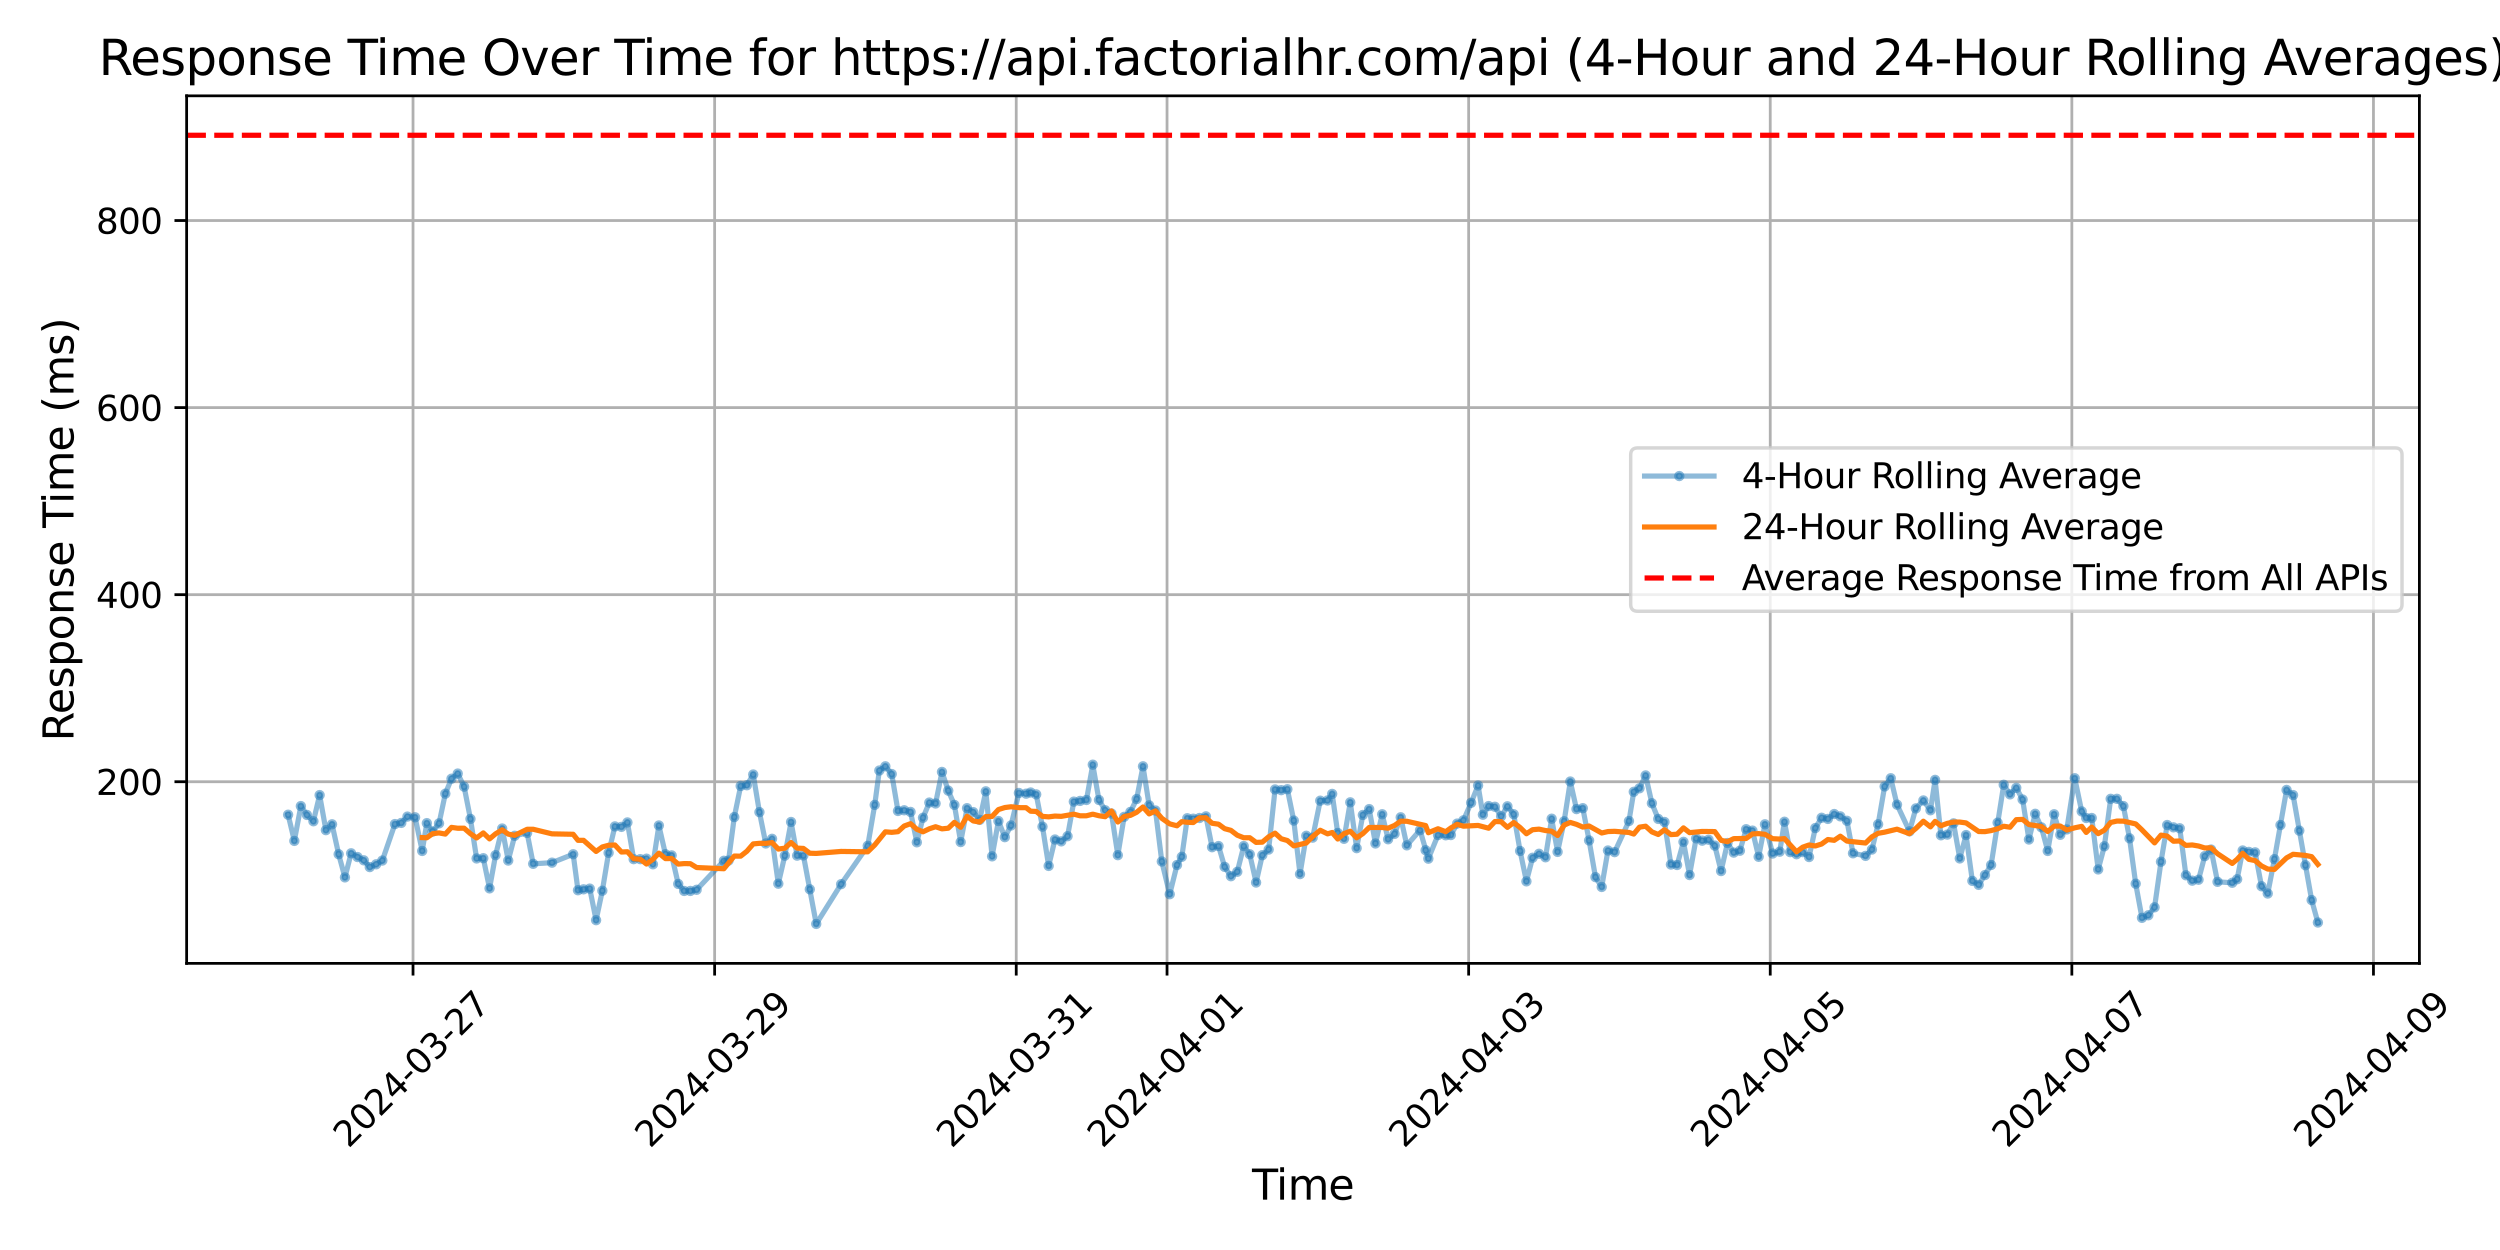 <?xml version="1.0" encoding="utf-8" standalone="no"?>
<!DOCTYPE svg PUBLIC "-//W3C//DTD SVG 1.1//EN"
  "http://www.w3.org/Graphics/SVG/1.1/DTD/svg11.dtd">
<svg xmlns:xlink="http://www.w3.org/1999/xlink" width="720pt" height="360pt" viewBox="0 0 720 360" xmlns="http://www.w3.org/2000/svg" version="1.1">
 <defs>
  <style type="text/css">*{stroke-linejoin: round; stroke-linecap: butt}</style>
 </defs>
 <g id="figure_1">
  <g id="patch_1">
   <path d="M 0 360 
L 720 360 
L 720 0 
L 0 0 
z
" style="fill: #ffffff"/>
  </g>
  <g id="axes_1">
   <g id="patch_2">
    <path d="M 53.75 277.447 
L 696.783 277.447 
L 696.783 27.6 
L 53.75 27.6 
z
" style="fill: #ffffff"/>
   </g>
   <g id="matplotlib.axis_1">
    <g id="xtick_1">
     <g id="line2d_1">
      <path d="M 118.951 277.447 
L 118.951 27.6 
" clip-path="url(#p95ff7b1300)" style="fill: none; stroke: #b0b0b0; stroke-width: 0.8; stroke-linecap: square"/>
     </g>
     <g id="line2d_2">
      <defs>
       <path id="me10c2c9153" d="M 0 0 
L 0 3.5 
" style="stroke: #000000; stroke-width: 0.8"/>
      </defs>
      <g>
       <use xlink:href="#me10c2c9153" x="118.951" y="277.447" style="stroke: #000000; stroke-width: 0.8"/>
      </g>
     </g>
     <g id="text_1">
      <!-- 2024-03-27 -->
      <g transform="translate(100.355 330.914) rotate(-45) scale(0.1 -0.1)">
       <defs>
        <path id="DejaVuSans-32" d="M 1228 531 
L 3431 531 
L 3431 0 
L 469 0 
L 469 531 
Q 828 903 1448 1529 
Q 2069 2156 2228 2338 
Q 2531 2678 2651 2914 
Q 2772 3150 2772 3378 
Q 2772 3750 2511 3984 
Q 2250 4219 1831 4219 
Q 1534 4219 1204 4116 
Q 875 4013 500 3803 
L 500 4441 
Q 881 4594 1212 4672 
Q 1544 4750 1819 4750 
Q 2544 4750 2975 4387 
Q 3406 4025 3406 3419 
Q 3406 3131 3298 2873 
Q 3191 2616 2906 2266 
Q 2828 2175 2409 1742 
Q 1991 1309 1228 531 
z
" transform="scale(0.016)"/>
        <path id="DejaVuSans-30" d="M 2034 4250 
Q 1547 4250 1301 3770 
Q 1056 3291 1056 2328 
Q 1056 1369 1301 889 
Q 1547 409 2034 409 
Q 2525 409 2770 889 
Q 3016 1369 3016 2328 
Q 3016 3291 2770 3770 
Q 2525 4250 2034 4250 
z
M 2034 4750 
Q 2819 4750 3233 4129 
Q 3647 3509 3647 2328 
Q 3647 1150 3233 529 
Q 2819 -91 2034 -91 
Q 1250 -91 836 529 
Q 422 1150 422 2328 
Q 422 3509 836 4129 
Q 1250 4750 2034 4750 
z
" transform="scale(0.016)"/>
        <path id="DejaVuSans-34" d="M 2419 4116 
L 825 1625 
L 2419 1625 
L 2419 4116 
z
M 2253 4666 
L 3047 4666 
L 3047 1625 
L 3713 1625 
L 3713 1100 
L 3047 1100 
L 3047 0 
L 2419 0 
L 2419 1100 
L 313 1100 
L 313 1709 
L 2253 4666 
z
" transform="scale(0.016)"/>
        <path id="DejaVuSans-2d" d="M 313 2009 
L 1997 2009 
L 1997 1497 
L 313 1497 
L 313 2009 
z
" transform="scale(0.016)"/>
        <path id="DejaVuSans-33" d="M 2597 2516 
Q 3050 2419 3304 2112 
Q 3559 1806 3559 1356 
Q 3559 666 3084 287 
Q 2609 -91 1734 -91 
Q 1441 -91 1130 -33 
Q 819 25 488 141 
L 488 750 
Q 750 597 1062 519 
Q 1375 441 1716 441 
Q 2309 441 2620 675 
Q 2931 909 2931 1356 
Q 2931 1769 2642 2001 
Q 2353 2234 1838 2234 
L 1294 2234 
L 1294 2753 
L 1863 2753 
Q 2328 2753 2575 2939 
Q 2822 3125 2822 3475 
Q 2822 3834 2567 4026 
Q 2313 4219 1838 4219 
Q 1578 4219 1281 4162 
Q 984 4106 628 3988 
L 628 4550 
Q 988 4650 1302 4700 
Q 1616 4750 1894 4750 
Q 2613 4750 3031 4423 
Q 3450 4097 3450 3541 
Q 3450 3153 3228 2886 
Q 3006 2619 2597 2516 
z
" transform="scale(0.016)"/>
        <path id="DejaVuSans-37" d="M 525 4666 
L 3525 4666 
L 3525 4397 
L 1831 0 
L 1172 0 
L 2766 4134 
L 525 4134 
L 525 4666 
z
" transform="scale(0.016)"/>
       </defs>
       <use xlink:href="#DejaVuSans-32"/>
       <use xlink:href="#DejaVuSans-30" x="63.623"/>
       <use xlink:href="#DejaVuSans-32" x="127.246"/>
       <use xlink:href="#DejaVuSans-34" x="190.869"/>
       <use xlink:href="#DejaVuSans-2d" x="254.492"/>
       <use xlink:href="#DejaVuSans-30" x="290.576"/>
       <use xlink:href="#DejaVuSans-33" x="354.199"/>
       <use xlink:href="#DejaVuSans-2d" x="417.822"/>
       <use xlink:href="#DejaVuSans-32" x="453.906"/>
       <use xlink:href="#DejaVuSans-37" x="517.529"/>
      </g>
     </g>
    </g>
    <g id="xtick_2">
     <g id="line2d_3">
      <path d="M 205.813 277.447 
L 205.813 27.6 
" clip-path="url(#p95ff7b1300)" style="fill: none; stroke: #b0b0b0; stroke-width: 0.8; stroke-linecap: square"/>
     </g>
     <g id="line2d_4">
      <g>
       <use xlink:href="#me10c2c9153" x="205.813" y="277.447" style="stroke: #000000; stroke-width: 0.8"/>
      </g>
     </g>
     <g id="text_2">
      <!-- 2024-03-29 -->
      <g transform="translate(187.217 330.914) rotate(-45) scale(0.1 -0.1)">
       <defs>
        <path id="DejaVuSans-39" d="M 703 97 
L 703 672 
Q 941 559 1184 500 
Q 1428 441 1663 441 
Q 2288 441 2617 861 
Q 2947 1281 2994 2138 
Q 2813 1869 2534 1725 
Q 2256 1581 1919 1581 
Q 1219 1581 811 2004 
Q 403 2428 403 3163 
Q 403 3881 828 4315 
Q 1253 4750 1959 4750 
Q 2769 4750 3195 4129 
Q 3622 3509 3622 2328 
Q 3622 1225 3098 567 
Q 2575 -91 1691 -91 
Q 1453 -91 1209 -44 
Q 966 3 703 97 
z
M 1959 2075 
Q 2384 2075 2632 2365 
Q 2881 2656 2881 3163 
Q 2881 3666 2632 3958 
Q 2384 4250 1959 4250 
Q 1534 4250 1286 3958 
Q 1038 3666 1038 3163 
Q 1038 2656 1286 2365 
Q 1534 2075 1959 2075 
z
" transform="scale(0.016)"/>
       </defs>
       <use xlink:href="#DejaVuSans-32"/>
       <use xlink:href="#DejaVuSans-30" x="63.623"/>
       <use xlink:href="#DejaVuSans-32" x="127.246"/>
       <use xlink:href="#DejaVuSans-34" x="190.869"/>
       <use xlink:href="#DejaVuSans-2d" x="254.492"/>
       <use xlink:href="#DejaVuSans-30" x="290.576"/>
       <use xlink:href="#DejaVuSans-33" x="354.199"/>
       <use xlink:href="#DejaVuSans-2d" x="417.822"/>
       <use xlink:href="#DejaVuSans-32" x="453.906"/>
       <use xlink:href="#DejaVuSans-39" x="517.529"/>
      </g>
     </g>
    </g>
    <g id="xtick_3">
     <g id="line2d_5">
      <path d="M 292.675 277.447 
L 292.675 27.6 
" clip-path="url(#p95ff7b1300)" style="fill: none; stroke: #b0b0b0; stroke-width: 0.8; stroke-linecap: square"/>
     </g>
     <g id="line2d_6">
      <g>
       <use xlink:href="#me10c2c9153" x="292.675" y="277.447" style="stroke: #000000; stroke-width: 0.8"/>
      </g>
     </g>
     <g id="text_3">
      <!-- 2024-03-31 -->
      <g transform="translate(274.079 330.914) rotate(-45) scale(0.1 -0.1)">
       <defs>
        <path id="DejaVuSans-31" d="M 794 531 
L 1825 531 
L 1825 4091 
L 703 3866 
L 703 4441 
L 1819 4666 
L 2450 4666 
L 2450 531 
L 3481 531 
L 3481 0 
L 794 0 
L 794 531 
z
" transform="scale(0.016)"/>
       </defs>
       <use xlink:href="#DejaVuSans-32"/>
       <use xlink:href="#DejaVuSans-30" x="63.623"/>
       <use xlink:href="#DejaVuSans-32" x="127.246"/>
       <use xlink:href="#DejaVuSans-34" x="190.869"/>
       <use xlink:href="#DejaVuSans-2d" x="254.492"/>
       <use xlink:href="#DejaVuSans-30" x="290.576"/>
       <use xlink:href="#DejaVuSans-33" x="354.199"/>
       <use xlink:href="#DejaVuSans-2d" x="417.822"/>
       <use xlink:href="#DejaVuSans-33" x="453.906"/>
       <use xlink:href="#DejaVuSans-31" x="517.529"/>
      </g>
     </g>
    </g>
    <g id="xtick_4">
     <g id="line2d_7">
      <path d="M 336.106 277.447 
L 336.106 27.6 
" clip-path="url(#p95ff7b1300)" style="fill: none; stroke: #b0b0b0; stroke-width: 0.8; stroke-linecap: square"/>
     </g>
     <g id="line2d_8">
      <g>
       <use xlink:href="#me10c2c9153" x="336.106" y="277.447" style="stroke: #000000; stroke-width: 0.8"/>
      </g>
     </g>
     <g id="text_4">
      <!-- 2024-04-01 -->
      <g transform="translate(317.51 330.914) rotate(-45) scale(0.1 -0.1)">
       <use xlink:href="#DejaVuSans-32"/>
       <use xlink:href="#DejaVuSans-30" x="63.623"/>
       <use xlink:href="#DejaVuSans-32" x="127.246"/>
       <use xlink:href="#DejaVuSans-34" x="190.869"/>
       <use xlink:href="#DejaVuSans-2d" x="254.492"/>
       <use xlink:href="#DejaVuSans-30" x="290.576"/>
       <use xlink:href="#DejaVuSans-34" x="354.199"/>
       <use xlink:href="#DejaVuSans-2d" x="417.822"/>
       <use xlink:href="#DejaVuSans-30" x="453.906"/>
       <use xlink:href="#DejaVuSans-31" x="517.529"/>
      </g>
     </g>
    </g>
    <g id="xtick_5">
     <g id="line2d_9">
      <path d="M 422.968 277.447 
L 422.968 27.6 
" clip-path="url(#p95ff7b1300)" style="fill: none; stroke: #b0b0b0; stroke-width: 0.8; stroke-linecap: square"/>
     </g>
     <g id="line2d_10">
      <g>
       <use xlink:href="#me10c2c9153" x="422.968" y="277.447" style="stroke: #000000; stroke-width: 0.8"/>
      </g>
     </g>
     <g id="text_5">
      <!-- 2024-04-03 -->
      <g transform="translate(404.372 330.914) rotate(-45) scale(0.1 -0.1)">
       <use xlink:href="#DejaVuSans-32"/>
       <use xlink:href="#DejaVuSans-30" x="63.623"/>
       <use xlink:href="#DejaVuSans-32" x="127.246"/>
       <use xlink:href="#DejaVuSans-34" x="190.869"/>
       <use xlink:href="#DejaVuSans-2d" x="254.492"/>
       <use xlink:href="#DejaVuSans-30" x="290.576"/>
       <use xlink:href="#DejaVuSans-34" x="354.199"/>
       <use xlink:href="#DejaVuSans-2d" x="417.822"/>
       <use xlink:href="#DejaVuSans-30" x="453.906"/>
       <use xlink:href="#DejaVuSans-33" x="517.529"/>
      </g>
     </g>
    </g>
    <g id="xtick_6">
     <g id="line2d_11">
      <path d="M 509.83 277.447 
L 509.83 27.6 
" clip-path="url(#p95ff7b1300)" style="fill: none; stroke: #b0b0b0; stroke-width: 0.8; stroke-linecap: square"/>
     </g>
     <g id="line2d_12">
      <g>
       <use xlink:href="#me10c2c9153" x="509.83" y="277.447" style="stroke: #000000; stroke-width: 0.8"/>
      </g>
     </g>
     <g id="text_6">
      <!-- 2024-04-05 -->
      <g transform="translate(491.234 330.914) rotate(-45) scale(0.1 -0.1)">
       <defs>
        <path id="DejaVuSans-35" d="M 691 4666 
L 3169 4666 
L 3169 4134 
L 1269 4134 
L 1269 2991 
Q 1406 3038 1543 3061 
Q 1681 3084 1819 3084 
Q 2600 3084 3056 2656 
Q 3513 2228 3513 1497 
Q 3513 744 3044 326 
Q 2575 -91 1722 -91 
Q 1428 -91 1123 -41 
Q 819 9 494 109 
L 494 744 
Q 775 591 1075 516 
Q 1375 441 1709 441 
Q 2250 441 2565 725 
Q 2881 1009 2881 1497 
Q 2881 1984 2565 2268 
Q 2250 2553 1709 2553 
Q 1456 2553 1204 2497 
Q 953 2441 691 2322 
L 691 4666 
z
" transform="scale(0.016)"/>
       </defs>
       <use xlink:href="#DejaVuSans-32"/>
       <use xlink:href="#DejaVuSans-30" x="63.623"/>
       <use xlink:href="#DejaVuSans-32" x="127.246"/>
       <use xlink:href="#DejaVuSans-34" x="190.869"/>
       <use xlink:href="#DejaVuSans-2d" x="254.492"/>
       <use xlink:href="#DejaVuSans-30" x="290.576"/>
       <use xlink:href="#DejaVuSans-34" x="354.199"/>
       <use xlink:href="#DejaVuSans-2d" x="417.822"/>
       <use xlink:href="#DejaVuSans-30" x="453.906"/>
       <use xlink:href="#DejaVuSans-35" x="517.529"/>
      </g>
     </g>
    </g>
    <g id="xtick_7">
     <g id="line2d_13">
      <path d="M 596.692 277.447 
L 596.692 27.6 
" clip-path="url(#p95ff7b1300)" style="fill: none; stroke: #b0b0b0; stroke-width: 0.8; stroke-linecap: square"/>
     </g>
     <g id="line2d_14">
      <g>
       <use xlink:href="#me10c2c9153" x="596.692" y="277.447" style="stroke: #000000; stroke-width: 0.8"/>
      </g>
     </g>
     <g id="text_7">
      <!-- 2024-04-07 -->
      <g transform="translate(578.096 330.914) rotate(-45) scale(0.1 -0.1)">
       <use xlink:href="#DejaVuSans-32"/>
       <use xlink:href="#DejaVuSans-30" x="63.623"/>
       <use xlink:href="#DejaVuSans-32" x="127.246"/>
       <use xlink:href="#DejaVuSans-34" x="190.869"/>
       <use xlink:href="#DejaVuSans-2d" x="254.492"/>
       <use xlink:href="#DejaVuSans-30" x="290.576"/>
       <use xlink:href="#DejaVuSans-34" x="354.199"/>
       <use xlink:href="#DejaVuSans-2d" x="417.822"/>
       <use xlink:href="#DejaVuSans-30" x="453.906"/>
       <use xlink:href="#DejaVuSans-37" x="517.529"/>
      </g>
     </g>
    </g>
    <g id="xtick_8">
     <g id="line2d_15">
      <path d="M 683.554 277.447 
L 683.554 27.6 
" clip-path="url(#p95ff7b1300)" style="fill: none; stroke: #b0b0b0; stroke-width: 0.8; stroke-linecap: square"/>
     </g>
     <g id="line2d_16">
      <g>
       <use xlink:href="#me10c2c9153" x="683.554" y="277.447" style="stroke: #000000; stroke-width: 0.8"/>
      </g>
     </g>
     <g id="text_8">
      <!-- 2024-04-09 -->
      <g transform="translate(664.958 330.914) rotate(-45) scale(0.1 -0.1)">
       <use xlink:href="#DejaVuSans-32"/>
       <use xlink:href="#DejaVuSans-30" x="63.623"/>
       <use xlink:href="#DejaVuSans-32" x="127.246"/>
       <use xlink:href="#DejaVuSans-34" x="190.869"/>
       <use xlink:href="#DejaVuSans-2d" x="254.492"/>
       <use xlink:href="#DejaVuSans-30" x="290.576"/>
       <use xlink:href="#DejaVuSans-34" x="354.199"/>
       <use xlink:href="#DejaVuSans-2d" x="417.822"/>
       <use xlink:href="#DejaVuSans-30" x="453.906"/>
       <use xlink:href="#DejaVuSans-39" x="517.529"/>
      </g>
     </g>
    </g>
    <g id="text_9">
     <!-- Time -->
     <g transform="translate(360.586 345.502) scale(0.12 -0.12)">
      <defs>
       <path id="DejaVuSans-54" d="M -19 4666 
L 3928 4666 
L 3928 4134 
L 2272 4134 
L 2272 0 
L 1638 0 
L 1638 4134 
L -19 4134 
L -19 4666 
z
" transform="scale(0.016)"/>
       <path id="DejaVuSans-69" d="M 603 3500 
L 1178 3500 
L 1178 0 
L 603 0 
L 603 3500 
z
M 603 4863 
L 1178 4863 
L 1178 4134 
L 603 4134 
L 603 4863 
z
" transform="scale(0.016)"/>
       <path id="DejaVuSans-6d" d="M 3328 2828 
Q 3544 3216 3844 3400 
Q 4144 3584 4550 3584 
Q 5097 3584 5394 3201 
Q 5691 2819 5691 2113 
L 5691 0 
L 5113 0 
L 5113 2094 
Q 5113 2597 4934 2840 
Q 4756 3084 4391 3084 
Q 3944 3084 3684 2787 
Q 3425 2491 3425 1978 
L 3425 0 
L 2847 0 
L 2847 2094 
Q 2847 2600 2669 2842 
Q 2491 3084 2119 3084 
Q 1678 3084 1418 2786 
Q 1159 2488 1159 1978 
L 1159 0 
L 581 0 
L 581 3500 
L 1159 3500 
L 1159 2956 
Q 1356 3278 1631 3431 
Q 1906 3584 2284 3584 
Q 2666 3584 2933 3390 
Q 3200 3197 3328 2828 
z
" transform="scale(0.016)"/>
       <path id="DejaVuSans-65" d="M 3597 1894 
L 3597 1613 
L 953 1613 
Q 991 1019 1311 708 
Q 1631 397 2203 397 
Q 2534 397 2845 478 
Q 3156 559 3463 722 
L 3463 178 
Q 3153 47 2828 -22 
Q 2503 -91 2169 -91 
Q 1331 -91 842 396 
Q 353 884 353 1716 
Q 353 2575 817 3079 
Q 1281 3584 2069 3584 
Q 2775 3584 3186 3129 
Q 3597 2675 3597 1894 
z
M 3022 2063 
Q 3016 2534 2758 2815 
Q 2500 3097 2075 3097 
Q 1594 3097 1305 2825 
Q 1016 2553 972 2059 
L 3022 2063 
z
" transform="scale(0.016)"/>
      </defs>
      <use xlink:href="#DejaVuSans-54"/>
      <use xlink:href="#DejaVuSans-69" x="57.959"/>
      <use xlink:href="#DejaVuSans-6d" x="85.742"/>
      <use xlink:href="#DejaVuSans-65" x="183.154"/>
     </g>
    </g>
   </g>
   <g id="matplotlib.axis_2">
    <g id="ytick_1">
     <g id="line2d_17">
      <path d="M 53.75 225.143 
L 696.783 225.143 
" clip-path="url(#p95ff7b1300)" style="fill: none; stroke: #b0b0b0; stroke-width: 0.8; stroke-linecap: square"/>
     </g>
     <g id="line2d_18">
      <defs>
       <path id="m37af10da2a" d="M 0 0 
L -3.5 0 
" style="stroke: #000000; stroke-width: 0.8"/>
      </defs>
      <g>
       <use xlink:href="#m37af10da2a" x="53.75" y="225.143" style="stroke: #000000; stroke-width: 0.8"/>
      </g>
     </g>
     <g id="text_10">
      <!-- 200 -->
      <g transform="translate(27.663 228.942) scale(0.1 -0.1)">
       <use xlink:href="#DejaVuSans-32"/>
       <use xlink:href="#DejaVuSans-30" x="63.623"/>
       <use xlink:href="#DejaVuSans-30" x="127.246"/>
      </g>
     </g>
    </g>
    <g id="ytick_2">
     <g id="line2d_19">
      <path d="M 53.75 171.265 
L 696.783 171.265 
" clip-path="url(#p95ff7b1300)" style="fill: none; stroke: #b0b0b0; stroke-width: 0.8; stroke-linecap: square"/>
     </g>
     <g id="line2d_20">
      <g>
       <use xlink:href="#m37af10da2a" x="53.75" y="171.265" style="stroke: #000000; stroke-width: 0.8"/>
      </g>
     </g>
     <g id="text_11">
      <!-- 400 -->
      <g transform="translate(27.663 175.064) scale(0.1 -0.1)">
       <use xlink:href="#DejaVuSans-34"/>
       <use xlink:href="#DejaVuSans-30" x="63.623"/>
       <use xlink:href="#DejaVuSans-30" x="127.246"/>
      </g>
     </g>
    </g>
    <g id="ytick_3">
     <g id="line2d_21">
      <path d="M 53.75 117.387 
L 696.783 117.387 
" clip-path="url(#p95ff7b1300)" style="fill: none; stroke: #b0b0b0; stroke-width: 0.8; stroke-linecap: square"/>
     </g>
     <g id="line2d_22">
      <g>
       <use xlink:href="#m37af10da2a" x="53.75" y="117.387" style="stroke: #000000; stroke-width: 0.8"/>
      </g>
     </g>
     <g id="text_12">
      <!-- 600 -->
      <g transform="translate(27.663 121.186) scale(0.1 -0.1)">
       <defs>
        <path id="DejaVuSans-36" d="M 2113 2584 
Q 1688 2584 1439 2293 
Q 1191 2003 1191 1497 
Q 1191 994 1439 701 
Q 1688 409 2113 409 
Q 2538 409 2786 701 
Q 3034 994 3034 1497 
Q 3034 2003 2786 2293 
Q 2538 2584 2113 2584 
z
M 3366 4563 
L 3366 3988 
Q 3128 4100 2886 4159 
Q 2644 4219 2406 4219 
Q 1781 4219 1451 3797 
Q 1122 3375 1075 2522 
Q 1259 2794 1537 2939 
Q 1816 3084 2150 3084 
Q 2853 3084 3261 2657 
Q 3669 2231 3669 1497 
Q 3669 778 3244 343 
Q 2819 -91 2113 -91 
Q 1303 -91 875 529 
Q 447 1150 447 2328 
Q 447 3434 972 4092 
Q 1497 4750 2381 4750 
Q 2619 4750 2861 4703 
Q 3103 4656 3366 4563 
z
" transform="scale(0.016)"/>
       </defs>
       <use xlink:href="#DejaVuSans-36"/>
       <use xlink:href="#DejaVuSans-30" x="63.623"/>
       <use xlink:href="#DejaVuSans-30" x="127.246"/>
      </g>
     </g>
    </g>
    <g id="ytick_4">
     <g id="line2d_23">
      <path d="M 53.75 63.509 
L 696.783 63.509 
" clip-path="url(#p95ff7b1300)" style="fill: none; stroke: #b0b0b0; stroke-width: 0.8; stroke-linecap: square"/>
     </g>
     <g id="line2d_24">
      <g>
       <use xlink:href="#m37af10da2a" x="53.75" y="63.509" style="stroke: #000000; stroke-width: 0.8"/>
      </g>
     </g>
     <g id="text_13">
      <!-- 800 -->
      <g transform="translate(27.663 67.308) scale(0.1 -0.1)">
       <defs>
        <path id="DejaVuSans-38" d="M 2034 2216 
Q 1584 2216 1326 1975 
Q 1069 1734 1069 1313 
Q 1069 891 1326 650 
Q 1584 409 2034 409 
Q 2484 409 2743 651 
Q 3003 894 3003 1313 
Q 3003 1734 2745 1975 
Q 2488 2216 2034 2216 
z
M 1403 2484 
Q 997 2584 770 2862 
Q 544 3141 544 3541 
Q 544 4100 942 4425 
Q 1341 4750 2034 4750 
Q 2731 4750 3128 4425 
Q 3525 4100 3525 3541 
Q 3525 3141 3298 2862 
Q 3072 2584 2669 2484 
Q 3125 2378 3379 2068 
Q 3634 1759 3634 1313 
Q 3634 634 3220 271 
Q 2806 -91 2034 -91 
Q 1263 -91 848 271 
Q 434 634 434 1313 
Q 434 1759 690 2068 
Q 947 2378 1403 2484 
z
M 1172 3481 
Q 1172 3119 1398 2916 
Q 1625 2713 2034 2713 
Q 2441 2713 2670 2916 
Q 2900 3119 2900 3481 
Q 2900 3844 2670 4047 
Q 2441 4250 2034 4250 
Q 1625 4250 1398 4047 
Q 1172 3844 1172 3481 
z
" transform="scale(0.016)"/>
       </defs>
       <use xlink:href="#DejaVuSans-38"/>
       <use xlink:href="#DejaVuSans-30" x="63.623"/>
       <use xlink:href="#DejaVuSans-30" x="127.246"/>
      </g>
     </g>
    </g>
    <g id="text_14">
     <!-- Response Time (ms) -->
     <g transform="translate(21.167 213.486) rotate(-90) scale(0.12 -0.12)">
      <defs>
       <path id="DejaVuSans-52" d="M 2841 2188 
Q 3044 2119 3236 1894 
Q 3428 1669 3622 1275 
L 4263 0 
L 3584 0 
L 2988 1197 
Q 2756 1666 2539 1819 
Q 2322 1972 1947 1972 
L 1259 1972 
L 1259 0 
L 628 0 
L 628 4666 
L 2053 4666 
Q 2853 4666 3247 4331 
Q 3641 3997 3641 3322 
Q 3641 2881 3436 2590 
Q 3231 2300 2841 2188 
z
M 1259 4147 
L 1259 2491 
L 2053 2491 
Q 2509 2491 2742 2702 
Q 2975 2913 2975 3322 
Q 2975 3731 2742 3939 
Q 2509 4147 2053 4147 
L 1259 4147 
z
" transform="scale(0.016)"/>
       <path id="DejaVuSans-73" d="M 2834 3397 
L 2834 2853 
Q 2591 2978 2328 3040 
Q 2066 3103 1784 3103 
Q 1356 3103 1142 2972 
Q 928 2841 928 2578 
Q 928 2378 1081 2264 
Q 1234 2150 1697 2047 
L 1894 2003 
Q 2506 1872 2764 1633 
Q 3022 1394 3022 966 
Q 3022 478 2636 193 
Q 2250 -91 1575 -91 
Q 1294 -91 989 -36 
Q 684 19 347 128 
L 347 722 
Q 666 556 975 473 
Q 1284 391 1588 391 
Q 1994 391 2212 530 
Q 2431 669 2431 922 
Q 2431 1156 2273 1281 
Q 2116 1406 1581 1522 
L 1381 1569 
Q 847 1681 609 1914 
Q 372 2147 372 2553 
Q 372 3047 722 3315 
Q 1072 3584 1716 3584 
Q 2034 3584 2315 3537 
Q 2597 3491 2834 3397 
z
" transform="scale(0.016)"/>
       <path id="DejaVuSans-70" d="M 1159 525 
L 1159 -1331 
L 581 -1331 
L 581 3500 
L 1159 3500 
L 1159 2969 
Q 1341 3281 1617 3432 
Q 1894 3584 2278 3584 
Q 2916 3584 3314 3078 
Q 3713 2572 3713 1747 
Q 3713 922 3314 415 
Q 2916 -91 2278 -91 
Q 1894 -91 1617 61 
Q 1341 213 1159 525 
z
M 3116 1747 
Q 3116 2381 2855 2742 
Q 2594 3103 2138 3103 
Q 1681 3103 1420 2742 
Q 1159 2381 1159 1747 
Q 1159 1113 1420 752 
Q 1681 391 2138 391 
Q 2594 391 2855 752 
Q 3116 1113 3116 1747 
z
" transform="scale(0.016)"/>
       <path id="DejaVuSans-6f" d="M 1959 3097 
Q 1497 3097 1228 2736 
Q 959 2375 959 1747 
Q 959 1119 1226 758 
Q 1494 397 1959 397 
Q 2419 397 2687 759 
Q 2956 1122 2956 1747 
Q 2956 2369 2687 2733 
Q 2419 3097 1959 3097 
z
M 1959 3584 
Q 2709 3584 3137 3096 
Q 3566 2609 3566 1747 
Q 3566 888 3137 398 
Q 2709 -91 1959 -91 
Q 1206 -91 779 398 
Q 353 888 353 1747 
Q 353 2609 779 3096 
Q 1206 3584 1959 3584 
z
" transform="scale(0.016)"/>
       <path id="DejaVuSans-6e" d="M 3513 2113 
L 3513 0 
L 2938 0 
L 2938 2094 
Q 2938 2591 2744 2837 
Q 2550 3084 2163 3084 
Q 1697 3084 1428 2787 
Q 1159 2491 1159 1978 
L 1159 0 
L 581 0 
L 581 3500 
L 1159 3500 
L 1159 2956 
Q 1366 3272 1645 3428 
Q 1925 3584 2291 3584 
Q 2894 3584 3203 3211 
Q 3513 2838 3513 2113 
z
" transform="scale(0.016)"/>
       <path id="DejaVuSans-20" transform="scale(0.016)"/>
       <path id="DejaVuSans-28" d="M 1984 4856 
Q 1566 4138 1362 3434 
Q 1159 2731 1159 2009 
Q 1159 1288 1364 580 
Q 1569 -128 1984 -844 
L 1484 -844 
Q 1016 -109 783 600 
Q 550 1309 550 2009 
Q 550 2706 781 3412 
Q 1013 4119 1484 4856 
L 1984 4856 
z
" transform="scale(0.016)"/>
       <path id="DejaVuSans-29" d="M 513 4856 
L 1013 4856 
Q 1481 4119 1714 3412 
Q 1947 2706 1947 2009 
Q 1947 1309 1714 600 
Q 1481 -109 1013 -844 
L 513 -844 
Q 928 -128 1133 580 
Q 1338 1288 1338 2009 
Q 1338 2731 1133 3434 
Q 928 4138 513 4856 
z
" transform="scale(0.016)"/>
      </defs>
      <use xlink:href="#DejaVuSans-52"/>
      <use xlink:href="#DejaVuSans-65" x="64.982"/>
      <use xlink:href="#DejaVuSans-73" x="126.506"/>
      <use xlink:href="#DejaVuSans-70" x="178.605"/>
      <use xlink:href="#DejaVuSans-6f" x="242.082"/>
      <use xlink:href="#DejaVuSans-6e" x="303.264"/>
      <use xlink:href="#DejaVuSans-73" x="366.643"/>
      <use xlink:href="#DejaVuSans-65" x="418.742"/>
      <use xlink:href="#DejaVuSans-20" x="480.266"/>
      <use xlink:href="#DejaVuSans-54" x="512.053"/>
      <use xlink:href="#DejaVuSans-69" x="570.012"/>
      <use xlink:href="#DejaVuSans-6d" x="597.795"/>
      <use xlink:href="#DejaVuSans-65" x="695.207"/>
      <use xlink:href="#DejaVuSans-20" x="756.73"/>
      <use xlink:href="#DejaVuSans-28" x="788.518"/>
      <use xlink:href="#DejaVuSans-6d" x="827.531"/>
      <use xlink:href="#DejaVuSans-73" x="924.943"/>
      <use xlink:href="#DejaVuSans-29" x="977.043"/>
     </g>
    </g>
   </g>
   <g id="line2d_25">
    <path d="M 82.979 234.639 
L 84.77 242.182 
L 86.643 232.147 
L 88.398 234.706 
L 90.261 236.525 
L 92.054 228.982 
L 93.86 239.084 
L 95.628 237.4 
L 97.532 246.02 
L 99.341 252.688 
L 101.122 245.751 
L 104.77 247.772 
L 106.487 249.725 
L 108.333 248.916 
L 110.11 247.839 
L 113.736 237.333 
L 115.572 236.996 
L 117.335 235.178 
L 119.544 235.38 
L 121.592 245.078 
L 122.928 237.063 
L 124.589 239.488 
L 126.444 237.131 
L 128.256 228.578 
L 130.027 224.267 
L 131.827 222.786 
L 133.664 226.557 
L 135.492 235.851 
L 137.267 247.233 
L 139.188 247.165 
L 140.99 255.853 
L 142.72 246.29 
L 144.627 238.612 
L 146.372 247.839 
L 148.236 240.7 
L 151.811 239.892 
L 153.556 248.782 
L 158.981 248.445 
L 165.078 246.02 
L 166.457 256.392 
L 169.85 255.921 
L 171.675 265.012 
L 173.474 256.527 
L 175.279 245.616 
L 177.092 238.006 
L 178.974 238.141 
L 180.698 236.861 
L 182.494 247.435 
L 184.41 247.435 
L 186.188 247.3 
L 188.048 248.916 
L 189.757 237.737 
L 191.65 246.02 
L 193.439 246.357 
L 195.328 254.574 
L 197.038 256.594 
L 198.815 256.594 
L 200.628 256.257 
L 208.468 247.906 
L 209.817 247.839 
L 211.474 235.312 
L 213.314 226.355 
L 215.103 226.153 
L 216.926 223.055 
L 218.717 233.898 
L 220.536 242.923 
L 222.351 241.576 
L 224.155 254.506 
L 226.027 246.425 
L 227.827 236.727 
L 229.572 246.425 
L 231.38 246.357 
L 235.078 266.09 
L 242.243 254.641 
L 249.906 243.596 
L 251.92 231.81 
L 253.246 221.91 
L 254.984 220.698 
L 256.816 222.92 
L 258.616 233.561 
L 260.403 233.359 
L 262.238 233.831 
L 264.048 242.586 
L 265.822 235.514 
L 267.644 231.137 
L 269.446 231.406 
L 271.282 222.314 
L 273.098 227.702 
L 274.865 231.81 
L 276.675 242.518 
L 278.506 232.753 
L 280.299 233.898 
L 282.148 236.12 
L 283.916 227.904 
L 285.723 246.627 
L 287.544 236.457 
L 289.389 241.104 
L 291.17 237.737 
L 293.438 228.375 
L 295.516 228.578 
L 296.828 228.241 
L 298.424 228.78 
L 300.236 238.074 
L 302.013 249.388 
L 303.83 241.778 
L 305.638 242.316 
L 307.454 240.835 
L 309.257 230.867 
L 312.896 230.396 
L 314.717 220.226 
L 316.497 230.396 
L 318.295 233.359 
L 320.108 234.302 
L 321.934 246.29 
L 323.748 235.245 
L 325.554 233.831 
L 327.348 230.127 
L 329.179 220.698 
L 330.958 231.945 
L 332.783 233.427 
L 334.598 248.108 
L 336.882 257.537 
L 338.976 249.118 
L 340.36 246.761 
L 341.928 235.649 
L 343.655 235.784 
L 345.447 235.582 
L 347.311 235.11 
L 349.072 244 
L 350.94 243.663 
L 352.7 249.657 
L 354.498 252.351 
L 356.339 251.072 
L 358.199 243.663 
L 359.925 246.02 
L 361.755 254.17 
L 363.548 246.29 
L 365.373 244.674 
L 367.21 227.365 
L 368.988 227.567 
L 370.761 227.298 
L 372.608 236.322 
L 374.402 251.745 
L 376.204 240.7 
L 378.045 241.239 
L 380.225 230.598 
L 382.336 230.531 
L 383.665 228.645 
L 385.264 239.892 
L 387.076 241.576 
L 388.875 231.069 
L 390.714 244.269 
L 392.494 234.706 
L 394.33 233.022 
L 396.129 242.923 
L 398.073 234.504 
L 399.774 241.71 
L 401.625 240.161 
L 403.401 235.38 
L 405.166 243.461 
L 408.962 239.084 
L 411.363 247.3 
L 414.146 240.498 
L 416.362 240.565 
L 417.847 240.498 
L 419.657 237.198 
L 421.475 236.255 
L 423.679 231.204 
L 425.686 226.22 
L 427.072 234.639 
L 428.728 232.147 
L 430.533 232.349 
L 432.319 235.11 
L 434.138 232.214 
L 435.953 234.504 
L 437.786 245.078 
L 439.611 253.833 
L 441.378 247.031 
L 443.243 245.886 
L 445.102 246.896 
L 446.876 235.784 
L 448.587 245.347 
L 450.469 236.525 
L 452.245 225.075 
L 454.032 233.022 
L 455.845 232.753 
L 457.658 242.047 
L 459.495 252.621 
L 461.292 255.449 
L 463.091 244.943 
L 465.008 245.414 
L 469.142 236.457 
L 470.522 228.039 
L 472.164 227.029 
L 473.943 223.324 
L 475.741 231.339 
L 477.57 235.851 
L 479.367 236.727 
L 481.224 248.984 
L 483.002 249.118 
L 484.838 242.451 
L 486.595 252.014 
L 488.49 241.441 
L 490.229 242.114 
L 492.064 241.845 
L 493.855 243.529 
L 495.671 250.869 
L 497.517 242.788 
L 499.31 245.549 
L 501.093 245.01 
L 502.887 238.814 
L 504.707 239.218 
L 506.489 246.761 
L 508.308 237.4 
L 510.522 245.818 
L 512.561 245.28 
L 513.922 236.659 
L 515.56 245.414 
L 517.394 246.02 
L 519.178 245.414 
L 521.008 246.829 
L 522.806 238.478 
L 524.615 235.514 
L 526.426 235.851 
L 528.249 234.437 
L 530.015 235.11 
L 531.917 236.39 
L 533.663 245.751 
L 537.283 246.492 
L 539.112 244.674 
L 540.899 237.4 
L 542.777 226.49 
L 544.542 224.133 
L 546.344 231.743 
L 549.931 239.42 
L 551.762 232.82 
L 553.93 230.531 
L 555.971 233.359 
L 557.311 224.604 
L 558.986 240.565 
L 560.823 240.363 
L 562.62 237.131 
L 564.415 247.233 
L 566.222 240.498 
L 568.041 253.698 
L 569.86 254.843 
L 573.44 249.118 
L 577.07 226.018 
L 578.885 228.78 
L 580.689 226.894 
L 582.511 230.261 
L 584.33 241.778 
L 586.132 234.369 
L 587.928 238.276 
L 589.748 245.078 
L 591.579 234.504 
L 593.361 240.431 
L 595.238 238.882 
L 597.526 224.133 
L 599.534 233.696 
L 600.826 235.582 
L 602.421 235.582 
L 604.279 250.398 
L 606.052 243.731 
L 607.873 230.059 
L 609.671 230.059 
L 611.536 232.147 
L 613.304 241.441 
L 615.081 254.506 
L 616.885 264.339 
L 618.72 263.598 
L 620.514 261.308 
L 622.362 248.176 
L 624.149 237.602 
L 625.949 238.276 
L 627.769 238.545 
L 629.545 252.082 
L 631.362 253.631 
L 633.177 253.361 
L 634.971 246.559 
L 636.796 244.674 
L 638.651 253.967 
L 642.884 254.237 
L 644.299 253.227 
L 645.887 244.943 
L 647.669 245.347 
L 649.474 245.482 
L 651.317 255.247 
L 653.109 257.335 
L 655.035 247.435 
L 658.534 227.5 
L 660.41 228.982 
L 665.755 259.221 
L 667.554 265.686 
L 667.554 265.686 
" clip-path="url(#p95ff7b1300)" style="fill: none; stroke: #1f77b4; stroke-opacity: 0.5; stroke-width: 1.5; stroke-linecap: square"/>
    <defs>
     <path id="me3c371dd75" d="M 0 1 
C 0.265 1 0.52 0.895 0.707 0.707 
C 0.895 0.52 1 0.265 1 0 
C 1 -0.265 0.895 -0.52 0.707 -0.707 
C 0.52 -0.895 0.265 -1 0 -1 
C -0.265 -1 -0.52 -0.895 -0.707 -0.707 
C -0.895 -0.52 -1 -0.265 -1 0 
C -1 0.265 -0.895 0.52 -0.707 0.707 
C -0.52 0.895 -0.265 1 0 1 
z
" style="stroke: #1f77b4; stroke-opacity: 0.5"/>
    </defs>
    <g clip-path="url(#p95ff7b1300)">
     <use xlink:href="#me3c371dd75" x="82.979" y="234.639" style="fill: #1f77b4; fill-opacity: 0.5; stroke: #1f77b4; stroke-opacity: 0.5"/>
     <use xlink:href="#me3c371dd75" x="84.77" y="242.182" style="fill: #1f77b4; fill-opacity: 0.5; stroke: #1f77b4; stroke-opacity: 0.5"/>
     <use xlink:href="#me3c371dd75" x="86.643" y="232.147" style="fill: #1f77b4; fill-opacity: 0.5; stroke: #1f77b4; stroke-opacity: 0.5"/>
     <use xlink:href="#me3c371dd75" x="88.398" y="234.706" style="fill: #1f77b4; fill-opacity: 0.5; stroke: #1f77b4; stroke-opacity: 0.5"/>
     <use xlink:href="#me3c371dd75" x="90.261" y="236.525" style="fill: #1f77b4; fill-opacity: 0.5; stroke: #1f77b4; stroke-opacity: 0.5"/>
     <use xlink:href="#me3c371dd75" x="92.054" y="228.982" style="fill: #1f77b4; fill-opacity: 0.5; stroke: #1f77b4; stroke-opacity: 0.5"/>
     <use xlink:href="#me3c371dd75" x="93.86" y="239.084" style="fill: #1f77b4; fill-opacity: 0.5; stroke: #1f77b4; stroke-opacity: 0.5"/>
     <use xlink:href="#me3c371dd75" x="95.628" y="237.4" style="fill: #1f77b4; fill-opacity: 0.5; stroke: #1f77b4; stroke-opacity: 0.5"/>
     <use xlink:href="#me3c371dd75" x="97.532" y="246.02" style="fill: #1f77b4; fill-opacity: 0.5; stroke: #1f77b4; stroke-opacity: 0.5"/>
     <use xlink:href="#me3c371dd75" x="99.341" y="252.688" style="fill: #1f77b4; fill-opacity: 0.5; stroke: #1f77b4; stroke-opacity: 0.5"/>
     <use xlink:href="#me3c371dd75" x="101.122" y="245.751" style="fill: #1f77b4; fill-opacity: 0.5; stroke: #1f77b4; stroke-opacity: 0.5"/>
     <use xlink:href="#me3c371dd75" x="102.97" y="246.829" style="fill: #1f77b4; fill-opacity: 0.5; stroke: #1f77b4; stroke-opacity: 0.5"/>
     <use xlink:href="#me3c371dd75" x="104.77" y="247.772" style="fill: #1f77b4; fill-opacity: 0.5; stroke: #1f77b4; stroke-opacity: 0.5"/>
     <use xlink:href="#me3c371dd75" x="106.487" y="249.725" style="fill: #1f77b4; fill-opacity: 0.5; stroke: #1f77b4; stroke-opacity: 0.5"/>
     <use xlink:href="#me3c371dd75" x="108.333" y="248.916" style="fill: #1f77b4; fill-opacity: 0.5; stroke: #1f77b4; stroke-opacity: 0.5"/>
     <use xlink:href="#me3c371dd75" x="110.11" y="247.839" style="fill: #1f77b4; fill-opacity: 0.5; stroke: #1f77b4; stroke-opacity: 0.5"/>
     <use xlink:href="#me3c371dd75" x="113.736" y="237.333" style="fill: #1f77b4; fill-opacity: 0.5; stroke: #1f77b4; stroke-opacity: 0.5"/>
     <use xlink:href="#me3c371dd75" x="115.572" y="236.996" style="fill: #1f77b4; fill-opacity: 0.5; stroke: #1f77b4; stroke-opacity: 0.5"/>
     <use xlink:href="#me3c371dd75" x="117.335" y="235.178" style="fill: #1f77b4; fill-opacity: 0.5; stroke: #1f77b4; stroke-opacity: 0.5"/>
     <use xlink:href="#me3c371dd75" x="119.544" y="235.38" style="fill: #1f77b4; fill-opacity: 0.5; stroke: #1f77b4; stroke-opacity: 0.5"/>
     <use xlink:href="#me3c371dd75" x="121.592" y="245.078" style="fill: #1f77b4; fill-opacity: 0.5; stroke: #1f77b4; stroke-opacity: 0.5"/>
     <use xlink:href="#me3c371dd75" x="122.928" y="237.063" style="fill: #1f77b4; fill-opacity: 0.5; stroke: #1f77b4; stroke-opacity: 0.5"/>
     <use xlink:href="#me3c371dd75" x="124.589" y="239.488" style="fill: #1f77b4; fill-opacity: 0.5; stroke: #1f77b4; stroke-opacity: 0.5"/>
     <use xlink:href="#me3c371dd75" x="126.444" y="237.131" style="fill: #1f77b4; fill-opacity: 0.5; stroke: #1f77b4; stroke-opacity: 0.5"/>
     <use xlink:href="#me3c371dd75" x="128.256" y="228.578" style="fill: #1f77b4; fill-opacity: 0.5; stroke: #1f77b4; stroke-opacity: 0.5"/>
     <use xlink:href="#me3c371dd75" x="130.027" y="224.267" style="fill: #1f77b4; fill-opacity: 0.5; stroke: #1f77b4; stroke-opacity: 0.5"/>
     <use xlink:href="#me3c371dd75" x="131.827" y="222.786" style="fill: #1f77b4; fill-opacity: 0.5; stroke: #1f77b4; stroke-opacity: 0.5"/>
     <use xlink:href="#me3c371dd75" x="133.664" y="226.557" style="fill: #1f77b4; fill-opacity: 0.5; stroke: #1f77b4; stroke-opacity: 0.5"/>
     <use xlink:href="#me3c371dd75" x="135.492" y="235.851" style="fill: #1f77b4; fill-opacity: 0.5; stroke: #1f77b4; stroke-opacity: 0.5"/>
     <use xlink:href="#me3c371dd75" x="137.267" y="247.233" style="fill: #1f77b4; fill-opacity: 0.5; stroke: #1f77b4; stroke-opacity: 0.5"/>
     <use xlink:href="#me3c371dd75" x="139.188" y="247.165" style="fill: #1f77b4; fill-opacity: 0.5; stroke: #1f77b4; stroke-opacity: 0.5"/>
     <use xlink:href="#me3c371dd75" x="140.99" y="255.853" style="fill: #1f77b4; fill-opacity: 0.5; stroke: #1f77b4; stroke-opacity: 0.5"/>
     <use xlink:href="#me3c371dd75" x="142.72" y="246.29" style="fill: #1f77b4; fill-opacity: 0.5; stroke: #1f77b4; stroke-opacity: 0.5"/>
     <use xlink:href="#me3c371dd75" x="144.627" y="238.612" style="fill: #1f77b4; fill-opacity: 0.5; stroke: #1f77b4; stroke-opacity: 0.5"/>
     <use xlink:href="#me3c371dd75" x="146.372" y="247.839" style="fill: #1f77b4; fill-opacity: 0.5; stroke: #1f77b4; stroke-opacity: 0.5"/>
     <use xlink:href="#me3c371dd75" x="148.236" y="240.7" style="fill: #1f77b4; fill-opacity: 0.5; stroke: #1f77b4; stroke-opacity: 0.5"/>
     <use xlink:href="#me3c371dd75" x="151.811" y="239.892" style="fill: #1f77b4; fill-opacity: 0.5; stroke: #1f77b4; stroke-opacity: 0.5"/>
     <use xlink:href="#me3c371dd75" x="153.556" y="248.782" style="fill: #1f77b4; fill-opacity: 0.5; stroke: #1f77b4; stroke-opacity: 0.5"/>
     <use xlink:href="#me3c371dd75" x="158.981" y="248.445" style="fill: #1f77b4; fill-opacity: 0.5; stroke: #1f77b4; stroke-opacity: 0.5"/>
     <use xlink:href="#me3c371dd75" x="165.078" y="246.02" style="fill: #1f77b4; fill-opacity: 0.5; stroke: #1f77b4; stroke-opacity: 0.5"/>
     <use xlink:href="#me3c371dd75" x="166.457" y="256.392" style="fill: #1f77b4; fill-opacity: 0.5; stroke: #1f77b4; stroke-opacity: 0.5"/>
     <use xlink:href="#me3c371dd75" x="168.063" y="256.123" style="fill: #1f77b4; fill-opacity: 0.5; stroke: #1f77b4; stroke-opacity: 0.5"/>
     <use xlink:href="#me3c371dd75" x="169.85" y="255.921" style="fill: #1f77b4; fill-opacity: 0.5; stroke: #1f77b4; stroke-opacity: 0.5"/>
     <use xlink:href="#me3c371dd75" x="171.675" y="265.012" style="fill: #1f77b4; fill-opacity: 0.5; stroke: #1f77b4; stroke-opacity: 0.5"/>
     <use xlink:href="#me3c371dd75" x="173.474" y="256.527" style="fill: #1f77b4; fill-opacity: 0.5; stroke: #1f77b4; stroke-opacity: 0.5"/>
     <use xlink:href="#me3c371dd75" x="175.279" y="245.616" style="fill: #1f77b4; fill-opacity: 0.5; stroke: #1f77b4; stroke-opacity: 0.5"/>
     <use xlink:href="#me3c371dd75" x="177.092" y="238.006" style="fill: #1f77b4; fill-opacity: 0.5; stroke: #1f77b4; stroke-opacity: 0.5"/>
     <use xlink:href="#me3c371dd75" x="178.974" y="238.141" style="fill: #1f77b4; fill-opacity: 0.5; stroke: #1f77b4; stroke-opacity: 0.5"/>
     <use xlink:href="#me3c371dd75" x="180.698" y="236.861" style="fill: #1f77b4; fill-opacity: 0.5; stroke: #1f77b4; stroke-opacity: 0.5"/>
     <use xlink:href="#me3c371dd75" x="182.494" y="247.435" style="fill: #1f77b4; fill-opacity: 0.5; stroke: #1f77b4; stroke-opacity: 0.5"/>
     <use xlink:href="#me3c371dd75" x="184.41" y="247.435" style="fill: #1f77b4; fill-opacity: 0.5; stroke: #1f77b4; stroke-opacity: 0.5"/>
     <use xlink:href="#me3c371dd75" x="186.188" y="247.3" style="fill: #1f77b4; fill-opacity: 0.5; stroke: #1f77b4; stroke-opacity: 0.5"/>
     <use xlink:href="#me3c371dd75" x="188.048" y="248.916" style="fill: #1f77b4; fill-opacity: 0.5; stroke: #1f77b4; stroke-opacity: 0.5"/>
     <use xlink:href="#me3c371dd75" x="189.757" y="237.737" style="fill: #1f77b4; fill-opacity: 0.5; stroke: #1f77b4; stroke-opacity: 0.5"/>
     <use xlink:href="#me3c371dd75" x="191.65" y="246.02" style="fill: #1f77b4; fill-opacity: 0.5; stroke: #1f77b4; stroke-opacity: 0.5"/>
     <use xlink:href="#me3c371dd75" x="193.439" y="246.357" style="fill: #1f77b4; fill-opacity: 0.5; stroke: #1f77b4; stroke-opacity: 0.5"/>
     <use xlink:href="#me3c371dd75" x="195.328" y="254.574" style="fill: #1f77b4; fill-opacity: 0.5; stroke: #1f77b4; stroke-opacity: 0.5"/>
     <use xlink:href="#me3c371dd75" x="197.038" y="256.594" style="fill: #1f77b4; fill-opacity: 0.5; stroke: #1f77b4; stroke-opacity: 0.5"/>
     <use xlink:href="#me3c371dd75" x="198.815" y="256.594" style="fill: #1f77b4; fill-opacity: 0.5; stroke: #1f77b4; stroke-opacity: 0.5"/>
     <use xlink:href="#me3c371dd75" x="200.628" y="256.257" style="fill: #1f77b4; fill-opacity: 0.5; stroke: #1f77b4; stroke-opacity: 0.5"/>
     <use xlink:href="#me3c371dd75" x="208.468" y="247.906" style="fill: #1f77b4; fill-opacity: 0.5; stroke: #1f77b4; stroke-opacity: 0.5"/>
     <use xlink:href="#me3c371dd75" x="209.817" y="247.839" style="fill: #1f77b4; fill-opacity: 0.5; stroke: #1f77b4; stroke-opacity: 0.5"/>
     <use xlink:href="#me3c371dd75" x="211.474" y="235.312" style="fill: #1f77b4; fill-opacity: 0.5; stroke: #1f77b4; stroke-opacity: 0.5"/>
     <use xlink:href="#me3c371dd75" x="213.314" y="226.355" style="fill: #1f77b4; fill-opacity: 0.5; stroke: #1f77b4; stroke-opacity: 0.5"/>
     <use xlink:href="#me3c371dd75" x="215.103" y="226.153" style="fill: #1f77b4; fill-opacity: 0.5; stroke: #1f77b4; stroke-opacity: 0.5"/>
     <use xlink:href="#me3c371dd75" x="216.926" y="223.055" style="fill: #1f77b4; fill-opacity: 0.5; stroke: #1f77b4; stroke-opacity: 0.5"/>
     <use xlink:href="#me3c371dd75" x="218.717" y="233.898" style="fill: #1f77b4; fill-opacity: 0.5; stroke: #1f77b4; stroke-opacity: 0.5"/>
     <use xlink:href="#me3c371dd75" x="220.536" y="242.923" style="fill: #1f77b4; fill-opacity: 0.5; stroke: #1f77b4; stroke-opacity: 0.5"/>
     <use xlink:href="#me3c371dd75" x="222.351" y="241.576" style="fill: #1f77b4; fill-opacity: 0.5; stroke: #1f77b4; stroke-opacity: 0.5"/>
     <use xlink:href="#me3c371dd75" x="224.155" y="254.506" style="fill: #1f77b4; fill-opacity: 0.5; stroke: #1f77b4; stroke-opacity: 0.5"/>
     <use xlink:href="#me3c371dd75" x="226.027" y="246.425" style="fill: #1f77b4; fill-opacity: 0.5; stroke: #1f77b4; stroke-opacity: 0.5"/>
     <use xlink:href="#me3c371dd75" x="227.827" y="236.727" style="fill: #1f77b4; fill-opacity: 0.5; stroke: #1f77b4; stroke-opacity: 0.5"/>
     <use xlink:href="#me3c371dd75" x="229.572" y="246.425" style="fill: #1f77b4; fill-opacity: 0.5; stroke: #1f77b4; stroke-opacity: 0.5"/>
     <use xlink:href="#me3c371dd75" x="231.38" y="246.357" style="fill: #1f77b4; fill-opacity: 0.5; stroke: #1f77b4; stroke-opacity: 0.5"/>
     <use xlink:href="#me3c371dd75" x="233.221" y="256.123" style="fill: #1f77b4; fill-opacity: 0.5; stroke: #1f77b4; stroke-opacity: 0.5"/>
     <use xlink:href="#me3c371dd75" x="235.078" y="266.09" style="fill: #1f77b4; fill-opacity: 0.5; stroke: #1f77b4; stroke-opacity: 0.5"/>
     <use xlink:href="#me3c371dd75" x="242.243" y="254.641" style="fill: #1f77b4; fill-opacity: 0.5; stroke: #1f77b4; stroke-opacity: 0.5"/>
     <use xlink:href="#me3c371dd75" x="249.906" y="243.596" style="fill: #1f77b4; fill-opacity: 0.5; stroke: #1f77b4; stroke-opacity: 0.5"/>
     <use xlink:href="#me3c371dd75" x="251.92" y="231.81" style="fill: #1f77b4; fill-opacity: 0.5; stroke: #1f77b4; stroke-opacity: 0.5"/>
     <use xlink:href="#me3c371dd75" x="253.246" y="221.91" style="fill: #1f77b4; fill-opacity: 0.5; stroke: #1f77b4; stroke-opacity: 0.5"/>
     <use xlink:href="#me3c371dd75" x="254.984" y="220.698" style="fill: #1f77b4; fill-opacity: 0.5; stroke: #1f77b4; stroke-opacity: 0.5"/>
     <use xlink:href="#me3c371dd75" x="256.816" y="222.92" style="fill: #1f77b4; fill-opacity: 0.5; stroke: #1f77b4; stroke-opacity: 0.5"/>
     <use xlink:href="#me3c371dd75" x="258.616" y="233.561" style="fill: #1f77b4; fill-opacity: 0.5; stroke: #1f77b4; stroke-opacity: 0.5"/>
     <use xlink:href="#me3c371dd75" x="260.403" y="233.359" style="fill: #1f77b4; fill-opacity: 0.5; stroke: #1f77b4; stroke-opacity: 0.5"/>
     <use xlink:href="#me3c371dd75" x="262.238" y="233.831" style="fill: #1f77b4; fill-opacity: 0.5; stroke: #1f77b4; stroke-opacity: 0.5"/>
     <use xlink:href="#me3c371dd75" x="264.048" y="242.586" style="fill: #1f77b4; fill-opacity: 0.5; stroke: #1f77b4; stroke-opacity: 0.5"/>
     <use xlink:href="#me3c371dd75" x="265.822" y="235.514" style="fill: #1f77b4; fill-opacity: 0.5; stroke: #1f77b4; stroke-opacity: 0.5"/>
     <use xlink:href="#me3c371dd75" x="267.644" y="231.137" style="fill: #1f77b4; fill-opacity: 0.5; stroke: #1f77b4; stroke-opacity: 0.5"/>
     <use xlink:href="#me3c371dd75" x="269.446" y="231.406" style="fill: #1f77b4; fill-opacity: 0.5; stroke: #1f77b4; stroke-opacity: 0.5"/>
     <use xlink:href="#me3c371dd75" x="271.282" y="222.314" style="fill: #1f77b4; fill-opacity: 0.5; stroke: #1f77b4; stroke-opacity: 0.5"/>
     <use xlink:href="#me3c371dd75" x="273.098" y="227.702" style="fill: #1f77b4; fill-opacity: 0.5; stroke: #1f77b4; stroke-opacity: 0.5"/>
     <use xlink:href="#me3c371dd75" x="274.865" y="231.81" style="fill: #1f77b4; fill-opacity: 0.5; stroke: #1f77b4; stroke-opacity: 0.5"/>
     <use xlink:href="#me3c371dd75" x="276.675" y="242.518" style="fill: #1f77b4; fill-opacity: 0.5; stroke: #1f77b4; stroke-opacity: 0.5"/>
     <use xlink:href="#me3c371dd75" x="278.506" y="232.753" style="fill: #1f77b4; fill-opacity: 0.5; stroke: #1f77b4; stroke-opacity: 0.5"/>
     <use xlink:href="#me3c371dd75" x="280.299" y="233.898" style="fill: #1f77b4; fill-opacity: 0.5; stroke: #1f77b4; stroke-opacity: 0.5"/>
     <use xlink:href="#me3c371dd75" x="282.148" y="236.12" style="fill: #1f77b4; fill-opacity: 0.5; stroke: #1f77b4; stroke-opacity: 0.5"/>
     <use xlink:href="#me3c371dd75" x="283.916" y="227.904" style="fill: #1f77b4; fill-opacity: 0.5; stroke: #1f77b4; stroke-opacity: 0.5"/>
     <use xlink:href="#me3c371dd75" x="285.723" y="246.627" style="fill: #1f77b4; fill-opacity: 0.5; stroke: #1f77b4; stroke-opacity: 0.5"/>
     <use xlink:href="#me3c371dd75" x="287.544" y="236.457" style="fill: #1f77b4; fill-opacity: 0.5; stroke: #1f77b4; stroke-opacity: 0.5"/>
     <use xlink:href="#me3c371dd75" x="289.389" y="241.104" style="fill: #1f77b4; fill-opacity: 0.5; stroke: #1f77b4; stroke-opacity: 0.5"/>
     <use xlink:href="#me3c371dd75" x="291.17" y="237.737" style="fill: #1f77b4; fill-opacity: 0.5; stroke: #1f77b4; stroke-opacity: 0.5"/>
     <use xlink:href="#me3c371dd75" x="293.438" y="228.375" style="fill: #1f77b4; fill-opacity: 0.5; stroke: #1f77b4; stroke-opacity: 0.5"/>
     <use xlink:href="#me3c371dd75" x="295.516" y="228.578" style="fill: #1f77b4; fill-opacity: 0.5; stroke: #1f77b4; stroke-opacity: 0.5"/>
     <use xlink:href="#me3c371dd75" x="296.828" y="228.241" style="fill: #1f77b4; fill-opacity: 0.5; stroke: #1f77b4; stroke-opacity: 0.5"/>
     <use xlink:href="#me3c371dd75" x="298.424" y="228.78" style="fill: #1f77b4; fill-opacity: 0.5; stroke: #1f77b4; stroke-opacity: 0.5"/>
     <use xlink:href="#me3c371dd75" x="300.236" y="238.074" style="fill: #1f77b4; fill-opacity: 0.5; stroke: #1f77b4; stroke-opacity: 0.5"/>
     <use xlink:href="#me3c371dd75" x="302.013" y="249.388" style="fill: #1f77b4; fill-opacity: 0.5; stroke: #1f77b4; stroke-opacity: 0.5"/>
     <use xlink:href="#me3c371dd75" x="303.83" y="241.778" style="fill: #1f77b4; fill-opacity: 0.5; stroke: #1f77b4; stroke-opacity: 0.5"/>
     <use xlink:href="#me3c371dd75" x="305.638" y="242.316" style="fill: #1f77b4; fill-opacity: 0.5; stroke: #1f77b4; stroke-opacity: 0.5"/>
     <use xlink:href="#me3c371dd75" x="307.454" y="240.835" style="fill: #1f77b4; fill-opacity: 0.5; stroke: #1f77b4; stroke-opacity: 0.5"/>
     <use xlink:href="#me3c371dd75" x="309.257" y="230.867" style="fill: #1f77b4; fill-opacity: 0.5; stroke: #1f77b4; stroke-opacity: 0.5"/>
     <use xlink:href="#me3c371dd75" x="311.063" y="230.665" style="fill: #1f77b4; fill-opacity: 0.5; stroke: #1f77b4; stroke-opacity: 0.5"/>
     <use xlink:href="#me3c371dd75" x="312.896" y="230.396" style="fill: #1f77b4; fill-opacity: 0.5; stroke: #1f77b4; stroke-opacity: 0.5"/>
     <use xlink:href="#me3c371dd75" x="314.717" y="220.226" style="fill: #1f77b4; fill-opacity: 0.5; stroke: #1f77b4; stroke-opacity: 0.5"/>
     <use xlink:href="#me3c371dd75" x="316.497" y="230.396" style="fill: #1f77b4; fill-opacity: 0.5; stroke: #1f77b4; stroke-opacity: 0.5"/>
     <use xlink:href="#me3c371dd75" x="318.295" y="233.359" style="fill: #1f77b4; fill-opacity: 0.5; stroke: #1f77b4; stroke-opacity: 0.5"/>
     <use xlink:href="#me3c371dd75" x="320.108" y="234.302" style="fill: #1f77b4; fill-opacity: 0.5; stroke: #1f77b4; stroke-opacity: 0.5"/>
     <use xlink:href="#me3c371dd75" x="321.934" y="246.29" style="fill: #1f77b4; fill-opacity: 0.5; stroke: #1f77b4; stroke-opacity: 0.5"/>
     <use xlink:href="#me3c371dd75" x="323.748" y="235.245" style="fill: #1f77b4; fill-opacity: 0.5; stroke: #1f77b4; stroke-opacity: 0.5"/>
     <use xlink:href="#me3c371dd75" x="325.554" y="233.831" style="fill: #1f77b4; fill-opacity: 0.5; stroke: #1f77b4; stroke-opacity: 0.5"/>
     <use xlink:href="#me3c371dd75" x="327.348" y="230.127" style="fill: #1f77b4; fill-opacity: 0.5; stroke: #1f77b4; stroke-opacity: 0.5"/>
     <use xlink:href="#me3c371dd75" x="329.179" y="220.698" style="fill: #1f77b4; fill-opacity: 0.5; stroke: #1f77b4; stroke-opacity: 0.5"/>
     <use xlink:href="#me3c371dd75" x="330.958" y="231.945" style="fill: #1f77b4; fill-opacity: 0.5; stroke: #1f77b4; stroke-opacity: 0.5"/>
     <use xlink:href="#me3c371dd75" x="332.783" y="233.427" style="fill: #1f77b4; fill-opacity: 0.5; stroke: #1f77b4; stroke-opacity: 0.5"/>
     <use xlink:href="#me3c371dd75" x="334.598" y="248.108" style="fill: #1f77b4; fill-opacity: 0.5; stroke: #1f77b4; stroke-opacity: 0.5"/>
     <use xlink:href="#me3c371dd75" x="336.882" y="257.537" style="fill: #1f77b4; fill-opacity: 0.5; stroke: #1f77b4; stroke-opacity: 0.5"/>
     <use xlink:href="#me3c371dd75" x="338.976" y="249.118" style="fill: #1f77b4; fill-opacity: 0.5; stroke: #1f77b4; stroke-opacity: 0.5"/>
     <use xlink:href="#me3c371dd75" x="340.36" y="246.761" style="fill: #1f77b4; fill-opacity: 0.5; stroke: #1f77b4; stroke-opacity: 0.5"/>
     <use xlink:href="#me3c371dd75" x="341.928" y="235.649" style="fill: #1f77b4; fill-opacity: 0.5; stroke: #1f77b4; stroke-opacity: 0.5"/>
     <use xlink:href="#me3c371dd75" x="343.655" y="235.784" style="fill: #1f77b4; fill-opacity: 0.5; stroke: #1f77b4; stroke-opacity: 0.5"/>
     <use xlink:href="#me3c371dd75" x="345.447" y="235.582" style="fill: #1f77b4; fill-opacity: 0.5; stroke: #1f77b4; stroke-opacity: 0.5"/>
     <use xlink:href="#me3c371dd75" x="347.311" y="235.11" style="fill: #1f77b4; fill-opacity: 0.5; stroke: #1f77b4; stroke-opacity: 0.5"/>
     <use xlink:href="#me3c371dd75" x="349.072" y="244" style="fill: #1f77b4; fill-opacity: 0.5; stroke: #1f77b4; stroke-opacity: 0.5"/>
     <use xlink:href="#me3c371dd75" x="350.94" y="243.663" style="fill: #1f77b4; fill-opacity: 0.5; stroke: #1f77b4; stroke-opacity: 0.5"/>
     <use xlink:href="#me3c371dd75" x="352.7" y="249.657" style="fill: #1f77b4; fill-opacity: 0.5; stroke: #1f77b4; stroke-opacity: 0.5"/>
     <use xlink:href="#me3c371dd75" x="354.498" y="252.351" style="fill: #1f77b4; fill-opacity: 0.5; stroke: #1f77b4; stroke-opacity: 0.5"/>
     <use xlink:href="#me3c371dd75" x="356.339" y="251.072" style="fill: #1f77b4; fill-opacity: 0.5; stroke: #1f77b4; stroke-opacity: 0.5"/>
     <use xlink:href="#me3c371dd75" x="358.199" y="243.663" style="fill: #1f77b4; fill-opacity: 0.5; stroke: #1f77b4; stroke-opacity: 0.5"/>
     <use xlink:href="#me3c371dd75" x="359.925" y="246.02" style="fill: #1f77b4; fill-opacity: 0.5; stroke: #1f77b4; stroke-opacity: 0.5"/>
     <use xlink:href="#me3c371dd75" x="361.755" y="254.17" style="fill: #1f77b4; fill-opacity: 0.5; stroke: #1f77b4; stroke-opacity: 0.5"/>
     <use xlink:href="#me3c371dd75" x="363.548" y="246.29" style="fill: #1f77b4; fill-opacity: 0.5; stroke: #1f77b4; stroke-opacity: 0.5"/>
     <use xlink:href="#me3c371dd75" x="365.373" y="244.674" style="fill: #1f77b4; fill-opacity: 0.5; stroke: #1f77b4; stroke-opacity: 0.5"/>
     <use xlink:href="#me3c371dd75" x="367.21" y="227.365" style="fill: #1f77b4; fill-opacity: 0.5; stroke: #1f77b4; stroke-opacity: 0.5"/>
     <use xlink:href="#me3c371dd75" x="368.988" y="227.567" style="fill: #1f77b4; fill-opacity: 0.5; stroke: #1f77b4; stroke-opacity: 0.5"/>
     <use xlink:href="#me3c371dd75" x="370.761" y="227.298" style="fill: #1f77b4; fill-opacity: 0.5; stroke: #1f77b4; stroke-opacity: 0.5"/>
     <use xlink:href="#me3c371dd75" x="372.608" y="236.322" style="fill: #1f77b4; fill-opacity: 0.5; stroke: #1f77b4; stroke-opacity: 0.5"/>
     <use xlink:href="#me3c371dd75" x="374.402" y="251.745" style="fill: #1f77b4; fill-opacity: 0.5; stroke: #1f77b4; stroke-opacity: 0.5"/>
     <use xlink:href="#me3c371dd75" x="376.204" y="240.7" style="fill: #1f77b4; fill-opacity: 0.5; stroke: #1f77b4; stroke-opacity: 0.5"/>
     <use xlink:href="#me3c371dd75" x="378.045" y="241.239" style="fill: #1f77b4; fill-opacity: 0.5; stroke: #1f77b4; stroke-opacity: 0.5"/>
     <use xlink:href="#me3c371dd75" x="380.225" y="230.598" style="fill: #1f77b4; fill-opacity: 0.5; stroke: #1f77b4; stroke-opacity: 0.5"/>
     <use xlink:href="#me3c371dd75" x="382.336" y="230.531" style="fill: #1f77b4; fill-opacity: 0.5; stroke: #1f77b4; stroke-opacity: 0.5"/>
     <use xlink:href="#me3c371dd75" x="383.665" y="228.645" style="fill: #1f77b4; fill-opacity: 0.5; stroke: #1f77b4; stroke-opacity: 0.5"/>
     <use xlink:href="#me3c371dd75" x="385.264" y="239.892" style="fill: #1f77b4; fill-opacity: 0.5; stroke: #1f77b4; stroke-opacity: 0.5"/>
     <use xlink:href="#me3c371dd75" x="387.076" y="241.576" style="fill: #1f77b4; fill-opacity: 0.5; stroke: #1f77b4; stroke-opacity: 0.5"/>
     <use xlink:href="#me3c371dd75" x="388.875" y="231.069" style="fill: #1f77b4; fill-opacity: 0.5; stroke: #1f77b4; stroke-opacity: 0.5"/>
     <use xlink:href="#me3c371dd75" x="390.714" y="244.269" style="fill: #1f77b4; fill-opacity: 0.5; stroke: #1f77b4; stroke-opacity: 0.5"/>
     <use xlink:href="#me3c371dd75" x="392.494" y="234.706" style="fill: #1f77b4; fill-opacity: 0.5; stroke: #1f77b4; stroke-opacity: 0.5"/>
     <use xlink:href="#me3c371dd75" x="394.33" y="233.022" style="fill: #1f77b4; fill-opacity: 0.5; stroke: #1f77b4; stroke-opacity: 0.5"/>
     <use xlink:href="#me3c371dd75" x="396.129" y="242.923" style="fill: #1f77b4; fill-opacity: 0.5; stroke: #1f77b4; stroke-opacity: 0.5"/>
     <use xlink:href="#me3c371dd75" x="398.073" y="234.504" style="fill: #1f77b4; fill-opacity: 0.5; stroke: #1f77b4; stroke-opacity: 0.5"/>
     <use xlink:href="#me3c371dd75" x="399.774" y="241.71" style="fill: #1f77b4; fill-opacity: 0.5; stroke: #1f77b4; stroke-opacity: 0.5"/>
     <use xlink:href="#me3c371dd75" x="401.625" y="240.161" style="fill: #1f77b4; fill-opacity: 0.5; stroke: #1f77b4; stroke-opacity: 0.5"/>
     <use xlink:href="#me3c371dd75" x="403.401" y="235.38" style="fill: #1f77b4; fill-opacity: 0.5; stroke: #1f77b4; stroke-opacity: 0.5"/>
     <use xlink:href="#me3c371dd75" x="405.166" y="243.461" style="fill: #1f77b4; fill-opacity: 0.5; stroke: #1f77b4; stroke-opacity: 0.5"/>
     <use xlink:href="#me3c371dd75" x="408.962" y="239.084" style="fill: #1f77b4; fill-opacity: 0.5; stroke: #1f77b4; stroke-opacity: 0.5"/>
     <use xlink:href="#me3c371dd75" x="410.583" y="244.876" style="fill: #1f77b4; fill-opacity: 0.5; stroke: #1f77b4; stroke-opacity: 0.5"/>
     <use xlink:href="#me3c371dd75" x="411.363" y="247.3" style="fill: #1f77b4; fill-opacity: 0.5; stroke: #1f77b4; stroke-opacity: 0.5"/>
     <use xlink:href="#me3c371dd75" x="414.146" y="240.498" style="fill: #1f77b4; fill-opacity: 0.5; stroke: #1f77b4; stroke-opacity: 0.5"/>
     <use xlink:href="#me3c371dd75" x="416.362" y="240.565" style="fill: #1f77b4; fill-opacity: 0.5; stroke: #1f77b4; stroke-opacity: 0.5"/>
     <use xlink:href="#me3c371dd75" x="417.847" y="240.498" style="fill: #1f77b4; fill-opacity: 0.5; stroke: #1f77b4; stroke-opacity: 0.5"/>
     <use xlink:href="#me3c371dd75" x="419.657" y="237.198" style="fill: #1f77b4; fill-opacity: 0.5; stroke: #1f77b4; stroke-opacity: 0.5"/>
     <use xlink:href="#me3c371dd75" x="421.475" y="236.255" style="fill: #1f77b4; fill-opacity: 0.5; stroke: #1f77b4; stroke-opacity: 0.5"/>
     <use xlink:href="#me3c371dd75" x="423.679" y="231.204" style="fill: #1f77b4; fill-opacity: 0.5; stroke: #1f77b4; stroke-opacity: 0.5"/>
     <use xlink:href="#me3c371dd75" x="425.686" y="226.22" style="fill: #1f77b4; fill-opacity: 0.5; stroke: #1f77b4; stroke-opacity: 0.5"/>
     <use xlink:href="#me3c371dd75" x="427.072" y="234.639" style="fill: #1f77b4; fill-opacity: 0.5; stroke: #1f77b4; stroke-opacity: 0.5"/>
     <use xlink:href="#me3c371dd75" x="428.728" y="232.147" style="fill: #1f77b4; fill-opacity: 0.5; stroke: #1f77b4; stroke-opacity: 0.5"/>
     <use xlink:href="#me3c371dd75" x="430.533" y="232.349" style="fill: #1f77b4; fill-opacity: 0.5; stroke: #1f77b4; stroke-opacity: 0.5"/>
     <use xlink:href="#me3c371dd75" x="432.319" y="235.11" style="fill: #1f77b4; fill-opacity: 0.5; stroke: #1f77b4; stroke-opacity: 0.5"/>
     <use xlink:href="#me3c371dd75" x="434.138" y="232.214" style="fill: #1f77b4; fill-opacity: 0.5; stroke: #1f77b4; stroke-opacity: 0.5"/>
     <use xlink:href="#me3c371dd75" x="435.953" y="234.504" style="fill: #1f77b4; fill-opacity: 0.5; stroke: #1f77b4; stroke-opacity: 0.5"/>
     <use xlink:href="#me3c371dd75" x="437.786" y="245.078" style="fill: #1f77b4; fill-opacity: 0.5; stroke: #1f77b4; stroke-opacity: 0.5"/>
     <use xlink:href="#me3c371dd75" x="439.611" y="253.833" style="fill: #1f77b4; fill-opacity: 0.5; stroke: #1f77b4; stroke-opacity: 0.5"/>
     <use xlink:href="#me3c371dd75" x="441.378" y="247.031" style="fill: #1f77b4; fill-opacity: 0.5; stroke: #1f77b4; stroke-opacity: 0.5"/>
     <use xlink:href="#me3c371dd75" x="443.243" y="245.886" style="fill: #1f77b4; fill-opacity: 0.5; stroke: #1f77b4; stroke-opacity: 0.5"/>
     <use xlink:href="#me3c371dd75" x="445.102" y="246.896" style="fill: #1f77b4; fill-opacity: 0.5; stroke: #1f77b4; stroke-opacity: 0.5"/>
     <use xlink:href="#me3c371dd75" x="446.876" y="235.784" style="fill: #1f77b4; fill-opacity: 0.5; stroke: #1f77b4; stroke-opacity: 0.5"/>
     <use xlink:href="#me3c371dd75" x="448.587" y="245.347" style="fill: #1f77b4; fill-opacity: 0.5; stroke: #1f77b4; stroke-opacity: 0.5"/>
     <use xlink:href="#me3c371dd75" x="450.469" y="236.525" style="fill: #1f77b4; fill-opacity: 0.5; stroke: #1f77b4; stroke-opacity: 0.5"/>
     <use xlink:href="#me3c371dd75" x="452.245" y="225.075" style="fill: #1f77b4; fill-opacity: 0.5; stroke: #1f77b4; stroke-opacity: 0.5"/>
     <use xlink:href="#me3c371dd75" x="454.032" y="233.022" style="fill: #1f77b4; fill-opacity: 0.5; stroke: #1f77b4; stroke-opacity: 0.5"/>
     <use xlink:href="#me3c371dd75" x="455.845" y="232.753" style="fill: #1f77b4; fill-opacity: 0.5; stroke: #1f77b4; stroke-opacity: 0.5"/>
     <use xlink:href="#me3c371dd75" x="457.658" y="242.047" style="fill: #1f77b4; fill-opacity: 0.5; stroke: #1f77b4; stroke-opacity: 0.5"/>
     <use xlink:href="#me3c371dd75" x="459.495" y="252.621" style="fill: #1f77b4; fill-opacity: 0.5; stroke: #1f77b4; stroke-opacity: 0.5"/>
     <use xlink:href="#me3c371dd75" x="461.292" y="255.449" style="fill: #1f77b4; fill-opacity: 0.5; stroke: #1f77b4; stroke-opacity: 0.5"/>
     <use xlink:href="#me3c371dd75" x="463.091" y="244.943" style="fill: #1f77b4; fill-opacity: 0.5; stroke: #1f77b4; stroke-opacity: 0.5"/>
     <use xlink:href="#me3c371dd75" x="465.008" y="245.414" style="fill: #1f77b4; fill-opacity: 0.5; stroke: #1f77b4; stroke-opacity: 0.5"/>
     <use xlink:href="#me3c371dd75" x="469.142" y="236.457" style="fill: #1f77b4; fill-opacity: 0.5; stroke: #1f77b4; stroke-opacity: 0.5"/>
     <use xlink:href="#me3c371dd75" x="470.522" y="228.039" style="fill: #1f77b4; fill-opacity: 0.5; stroke: #1f77b4; stroke-opacity: 0.5"/>
     <use xlink:href="#me3c371dd75" x="472.164" y="227.029" style="fill: #1f77b4; fill-opacity: 0.5; stroke: #1f77b4; stroke-opacity: 0.5"/>
     <use xlink:href="#me3c371dd75" x="473.943" y="223.324" style="fill: #1f77b4; fill-opacity: 0.5; stroke: #1f77b4; stroke-opacity: 0.5"/>
     <use xlink:href="#me3c371dd75" x="475.741" y="231.339" style="fill: #1f77b4; fill-opacity: 0.5; stroke: #1f77b4; stroke-opacity: 0.5"/>
     <use xlink:href="#me3c371dd75" x="477.57" y="235.851" style="fill: #1f77b4; fill-opacity: 0.5; stroke: #1f77b4; stroke-opacity: 0.5"/>
     <use xlink:href="#me3c371dd75" x="479.367" y="236.727" style="fill: #1f77b4; fill-opacity: 0.5; stroke: #1f77b4; stroke-opacity: 0.5"/>
     <use xlink:href="#me3c371dd75" x="481.224" y="248.984" style="fill: #1f77b4; fill-opacity: 0.5; stroke: #1f77b4; stroke-opacity: 0.5"/>
     <use xlink:href="#me3c371dd75" x="483.002" y="249.118" style="fill: #1f77b4; fill-opacity: 0.5; stroke: #1f77b4; stroke-opacity: 0.5"/>
     <use xlink:href="#me3c371dd75" x="484.838" y="242.451" style="fill: #1f77b4; fill-opacity: 0.5; stroke: #1f77b4; stroke-opacity: 0.5"/>
     <use xlink:href="#me3c371dd75" x="486.595" y="252.014" style="fill: #1f77b4; fill-opacity: 0.5; stroke: #1f77b4; stroke-opacity: 0.5"/>
     <use xlink:href="#me3c371dd75" x="488.49" y="241.441" style="fill: #1f77b4; fill-opacity: 0.5; stroke: #1f77b4; stroke-opacity: 0.5"/>
     <use xlink:href="#me3c371dd75" x="490.229" y="242.114" style="fill: #1f77b4; fill-opacity: 0.5; stroke: #1f77b4; stroke-opacity: 0.5"/>
     <use xlink:href="#me3c371dd75" x="492.064" y="241.845" style="fill: #1f77b4; fill-opacity: 0.5; stroke: #1f77b4; stroke-opacity: 0.5"/>
     <use xlink:href="#me3c371dd75" x="493.855" y="243.529" style="fill: #1f77b4; fill-opacity: 0.5; stroke: #1f77b4; stroke-opacity: 0.5"/>
     <use xlink:href="#me3c371dd75" x="495.671" y="250.869" style="fill: #1f77b4; fill-opacity: 0.5; stroke: #1f77b4; stroke-opacity: 0.5"/>
     <use xlink:href="#me3c371dd75" x="497.517" y="242.788" style="fill: #1f77b4; fill-opacity: 0.5; stroke: #1f77b4; stroke-opacity: 0.5"/>
     <use xlink:href="#me3c371dd75" x="499.31" y="245.549" style="fill: #1f77b4; fill-opacity: 0.5; stroke: #1f77b4; stroke-opacity: 0.5"/>
     <use xlink:href="#me3c371dd75" x="501.093" y="245.01" style="fill: #1f77b4; fill-opacity: 0.5; stroke: #1f77b4; stroke-opacity: 0.5"/>
     <use xlink:href="#me3c371dd75" x="502.887" y="238.814" style="fill: #1f77b4; fill-opacity: 0.5; stroke: #1f77b4; stroke-opacity: 0.5"/>
     <use xlink:href="#me3c371dd75" x="504.707" y="239.218" style="fill: #1f77b4; fill-opacity: 0.5; stroke: #1f77b4; stroke-opacity: 0.5"/>
     <use xlink:href="#me3c371dd75" x="506.489" y="246.761" style="fill: #1f77b4; fill-opacity: 0.5; stroke: #1f77b4; stroke-opacity: 0.5"/>
     <use xlink:href="#me3c371dd75" x="508.308" y="237.4" style="fill: #1f77b4; fill-opacity: 0.5; stroke: #1f77b4; stroke-opacity: 0.5"/>
     <use xlink:href="#me3c371dd75" x="510.522" y="245.818" style="fill: #1f77b4; fill-opacity: 0.5; stroke: #1f77b4; stroke-opacity: 0.5"/>
     <use xlink:href="#me3c371dd75" x="512.561" y="245.28" style="fill: #1f77b4; fill-opacity: 0.5; stroke: #1f77b4; stroke-opacity: 0.5"/>
     <use xlink:href="#me3c371dd75" x="513.922" y="236.659" style="fill: #1f77b4; fill-opacity: 0.5; stroke: #1f77b4; stroke-opacity: 0.5"/>
     <use xlink:href="#me3c371dd75" x="515.56" y="245.414" style="fill: #1f77b4; fill-opacity: 0.5; stroke: #1f77b4; stroke-opacity: 0.5"/>
     <use xlink:href="#me3c371dd75" x="517.394" y="246.02" style="fill: #1f77b4; fill-opacity: 0.5; stroke: #1f77b4; stroke-opacity: 0.5"/>
     <use xlink:href="#me3c371dd75" x="519.178" y="245.414" style="fill: #1f77b4; fill-opacity: 0.5; stroke: #1f77b4; stroke-opacity: 0.5"/>
     <use xlink:href="#me3c371dd75" x="521.008" y="246.829" style="fill: #1f77b4; fill-opacity: 0.5; stroke: #1f77b4; stroke-opacity: 0.5"/>
     <use xlink:href="#me3c371dd75" x="522.806" y="238.478" style="fill: #1f77b4; fill-opacity: 0.5; stroke: #1f77b4; stroke-opacity: 0.5"/>
     <use xlink:href="#me3c371dd75" x="524.615" y="235.514" style="fill: #1f77b4; fill-opacity: 0.5; stroke: #1f77b4; stroke-opacity: 0.5"/>
     <use xlink:href="#me3c371dd75" x="526.426" y="235.851" style="fill: #1f77b4; fill-opacity: 0.5; stroke: #1f77b4; stroke-opacity: 0.5"/>
     <use xlink:href="#me3c371dd75" x="528.249" y="234.437" style="fill: #1f77b4; fill-opacity: 0.5; stroke: #1f77b4; stroke-opacity: 0.5"/>
     <use xlink:href="#me3c371dd75" x="530.015" y="235.11" style="fill: #1f77b4; fill-opacity: 0.5; stroke: #1f77b4; stroke-opacity: 0.5"/>
     <use xlink:href="#me3c371dd75" x="531.917" y="236.39" style="fill: #1f77b4; fill-opacity: 0.5; stroke: #1f77b4; stroke-opacity: 0.5"/>
     <use xlink:href="#me3c371dd75" x="533.663" y="245.751" style="fill: #1f77b4; fill-opacity: 0.5; stroke: #1f77b4; stroke-opacity: 0.5"/>
     <use xlink:href="#me3c371dd75" x="537.283" y="246.492" style="fill: #1f77b4; fill-opacity: 0.5; stroke: #1f77b4; stroke-opacity: 0.5"/>
     <use xlink:href="#me3c371dd75" x="539.112" y="244.674" style="fill: #1f77b4; fill-opacity: 0.5; stroke: #1f77b4; stroke-opacity: 0.5"/>
     <use xlink:href="#me3c371dd75" x="540.899" y="237.4" style="fill: #1f77b4; fill-opacity: 0.5; stroke: #1f77b4; stroke-opacity: 0.5"/>
     <use xlink:href="#me3c371dd75" x="542.777" y="226.49" style="fill: #1f77b4; fill-opacity: 0.5; stroke: #1f77b4; stroke-opacity: 0.5"/>
     <use xlink:href="#me3c371dd75" x="544.542" y="224.133" style="fill: #1f77b4; fill-opacity: 0.5; stroke: #1f77b4; stroke-opacity: 0.5"/>
     <use xlink:href="#me3c371dd75" x="546.344" y="231.743" style="fill: #1f77b4; fill-opacity: 0.5; stroke: #1f77b4; stroke-opacity: 0.5"/>
     <use xlink:href="#me3c371dd75" x="549.931" y="239.42" style="fill: #1f77b4; fill-opacity: 0.5; stroke: #1f77b4; stroke-opacity: 0.5"/>
     <use xlink:href="#me3c371dd75" x="551.762" y="232.82" style="fill: #1f77b4; fill-opacity: 0.5; stroke: #1f77b4; stroke-opacity: 0.5"/>
     <use xlink:href="#me3c371dd75" x="553.93" y="230.531" style="fill: #1f77b4; fill-opacity: 0.5; stroke: #1f77b4; stroke-opacity: 0.5"/>
     <use xlink:href="#me3c371dd75" x="555.971" y="233.359" style="fill: #1f77b4; fill-opacity: 0.5; stroke: #1f77b4; stroke-opacity: 0.5"/>
     <use xlink:href="#me3c371dd75" x="557.311" y="224.604" style="fill: #1f77b4; fill-opacity: 0.5; stroke: #1f77b4; stroke-opacity: 0.5"/>
     <use xlink:href="#me3c371dd75" x="558.986" y="240.565" style="fill: #1f77b4; fill-opacity: 0.5; stroke: #1f77b4; stroke-opacity: 0.5"/>
     <use xlink:href="#me3c371dd75" x="560.823" y="240.363" style="fill: #1f77b4; fill-opacity: 0.5; stroke: #1f77b4; stroke-opacity: 0.5"/>
     <use xlink:href="#me3c371dd75" x="562.62" y="237.131" style="fill: #1f77b4; fill-opacity: 0.5; stroke: #1f77b4; stroke-opacity: 0.5"/>
     <use xlink:href="#me3c371dd75" x="564.415" y="247.233" style="fill: #1f77b4; fill-opacity: 0.5; stroke: #1f77b4; stroke-opacity: 0.5"/>
     <use xlink:href="#me3c371dd75" x="566.222" y="240.498" style="fill: #1f77b4; fill-opacity: 0.5; stroke: #1f77b4; stroke-opacity: 0.5"/>
     <use xlink:href="#me3c371dd75" x="568.041" y="253.698" style="fill: #1f77b4; fill-opacity: 0.5; stroke: #1f77b4; stroke-opacity: 0.5"/>
     <use xlink:href="#me3c371dd75" x="569.86" y="254.843" style="fill: #1f77b4; fill-opacity: 0.5; stroke: #1f77b4; stroke-opacity: 0.5"/>
     <use xlink:href="#me3c371dd75" x="571.665" y="252.014" style="fill: #1f77b4; fill-opacity: 0.5; stroke: #1f77b4; stroke-opacity: 0.5"/>
     <use xlink:href="#me3c371dd75" x="573.44" y="249.118" style="fill: #1f77b4; fill-opacity: 0.5; stroke: #1f77b4; stroke-opacity: 0.5"/>
     <use xlink:href="#me3c371dd75" x="575.311" y="236.929" style="fill: #1f77b4; fill-opacity: 0.5; stroke: #1f77b4; stroke-opacity: 0.5"/>
     <use xlink:href="#me3c371dd75" x="577.07" y="226.018" style="fill: #1f77b4; fill-opacity: 0.5; stroke: #1f77b4; stroke-opacity: 0.5"/>
     <use xlink:href="#me3c371dd75" x="578.885" y="228.78" style="fill: #1f77b4; fill-opacity: 0.5; stroke: #1f77b4; stroke-opacity: 0.5"/>
     <use xlink:href="#me3c371dd75" x="580.689" y="226.894" style="fill: #1f77b4; fill-opacity: 0.5; stroke: #1f77b4; stroke-opacity: 0.5"/>
     <use xlink:href="#me3c371dd75" x="582.511" y="230.261" style="fill: #1f77b4; fill-opacity: 0.5; stroke: #1f77b4; stroke-opacity: 0.5"/>
     <use xlink:href="#me3c371dd75" x="584.33" y="241.778" style="fill: #1f77b4; fill-opacity: 0.5; stroke: #1f77b4; stroke-opacity: 0.5"/>
     <use xlink:href="#me3c371dd75" x="586.132" y="234.369" style="fill: #1f77b4; fill-opacity: 0.5; stroke: #1f77b4; stroke-opacity: 0.5"/>
     <use xlink:href="#me3c371dd75" x="587.928" y="238.276" style="fill: #1f77b4; fill-opacity: 0.5; stroke: #1f77b4; stroke-opacity: 0.5"/>
     <use xlink:href="#me3c371dd75" x="589.748" y="245.078" style="fill: #1f77b4; fill-opacity: 0.5; stroke: #1f77b4; stroke-opacity: 0.5"/>
     <use xlink:href="#me3c371dd75" x="591.579" y="234.504" style="fill: #1f77b4; fill-opacity: 0.5; stroke: #1f77b4; stroke-opacity: 0.5"/>
     <use xlink:href="#me3c371dd75" x="593.361" y="240.431" style="fill: #1f77b4; fill-opacity: 0.5; stroke: #1f77b4; stroke-opacity: 0.5"/>
     <use xlink:href="#me3c371dd75" x="595.238" y="238.882" style="fill: #1f77b4; fill-opacity: 0.5; stroke: #1f77b4; stroke-opacity: 0.5"/>
     <use xlink:href="#me3c371dd75" x="597.526" y="224.133" style="fill: #1f77b4; fill-opacity: 0.5; stroke: #1f77b4; stroke-opacity: 0.5"/>
     <use xlink:href="#me3c371dd75" x="599.534" y="233.696" style="fill: #1f77b4; fill-opacity: 0.5; stroke: #1f77b4; stroke-opacity: 0.5"/>
     <use xlink:href="#me3c371dd75" x="600.826" y="235.582" style="fill: #1f77b4; fill-opacity: 0.5; stroke: #1f77b4; stroke-opacity: 0.5"/>
     <use xlink:href="#me3c371dd75" x="602.421" y="235.582" style="fill: #1f77b4; fill-opacity: 0.5; stroke: #1f77b4; stroke-opacity: 0.5"/>
     <use xlink:href="#me3c371dd75" x="604.279" y="250.398" style="fill: #1f77b4; fill-opacity: 0.5; stroke: #1f77b4; stroke-opacity: 0.5"/>
     <use xlink:href="#me3c371dd75" x="606.052" y="243.731" style="fill: #1f77b4; fill-opacity: 0.5; stroke: #1f77b4; stroke-opacity: 0.5"/>
     <use xlink:href="#me3c371dd75" x="607.873" y="230.059" style="fill: #1f77b4; fill-opacity: 0.5; stroke: #1f77b4; stroke-opacity: 0.5"/>
     <use xlink:href="#me3c371dd75" x="609.671" y="230.059" style="fill: #1f77b4; fill-opacity: 0.5; stroke: #1f77b4; stroke-opacity: 0.5"/>
     <use xlink:href="#me3c371dd75" x="611.536" y="232.147" style="fill: #1f77b4; fill-opacity: 0.5; stroke: #1f77b4; stroke-opacity: 0.5"/>
     <use xlink:href="#me3c371dd75" x="613.304" y="241.441" style="fill: #1f77b4; fill-opacity: 0.5; stroke: #1f77b4; stroke-opacity: 0.5"/>
     <use xlink:href="#me3c371dd75" x="615.081" y="254.506" style="fill: #1f77b4; fill-opacity: 0.5; stroke: #1f77b4; stroke-opacity: 0.5"/>
     <use xlink:href="#me3c371dd75" x="616.885" y="264.339" style="fill: #1f77b4; fill-opacity: 0.5; stroke: #1f77b4; stroke-opacity: 0.5"/>
     <use xlink:href="#me3c371dd75" x="618.72" y="263.598" style="fill: #1f77b4; fill-opacity: 0.5; stroke: #1f77b4; stroke-opacity: 0.5"/>
     <use xlink:href="#me3c371dd75" x="620.514" y="261.308" style="fill: #1f77b4; fill-opacity: 0.5; stroke: #1f77b4; stroke-opacity: 0.5"/>
     <use xlink:href="#me3c371dd75" x="622.362" y="248.176" style="fill: #1f77b4; fill-opacity: 0.5; stroke: #1f77b4; stroke-opacity: 0.5"/>
     <use xlink:href="#me3c371dd75" x="624.149" y="237.602" style="fill: #1f77b4; fill-opacity: 0.5; stroke: #1f77b4; stroke-opacity: 0.5"/>
     <use xlink:href="#me3c371dd75" x="625.949" y="238.276" style="fill: #1f77b4; fill-opacity: 0.5; stroke: #1f77b4; stroke-opacity: 0.5"/>
     <use xlink:href="#me3c371dd75" x="627.769" y="238.545" style="fill: #1f77b4; fill-opacity: 0.5; stroke: #1f77b4; stroke-opacity: 0.5"/>
     <use xlink:href="#me3c371dd75" x="629.545" y="252.082" style="fill: #1f77b4; fill-opacity: 0.5; stroke: #1f77b4; stroke-opacity: 0.5"/>
     <use xlink:href="#me3c371dd75" x="631.362" y="253.631" style="fill: #1f77b4; fill-opacity: 0.5; stroke: #1f77b4; stroke-opacity: 0.5"/>
     <use xlink:href="#me3c371dd75" x="633.177" y="253.361" style="fill: #1f77b4; fill-opacity: 0.5; stroke: #1f77b4; stroke-opacity: 0.5"/>
     <use xlink:href="#me3c371dd75" x="634.971" y="246.559" style="fill: #1f77b4; fill-opacity: 0.5; stroke: #1f77b4; stroke-opacity: 0.5"/>
     <use xlink:href="#me3c371dd75" x="636.796" y="244.674" style="fill: #1f77b4; fill-opacity: 0.5; stroke: #1f77b4; stroke-opacity: 0.5"/>
     <use xlink:href="#me3c371dd75" x="638.651" y="253.967" style="fill: #1f77b4; fill-opacity: 0.5; stroke: #1f77b4; stroke-opacity: 0.5"/>
     <use xlink:href="#me3c371dd75" x="642.884" y="254.237" style="fill: #1f77b4; fill-opacity: 0.5; stroke: #1f77b4; stroke-opacity: 0.5"/>
     <use xlink:href="#me3c371dd75" x="644.299" y="253.227" style="fill: #1f77b4; fill-opacity: 0.5; stroke: #1f77b4; stroke-opacity: 0.5"/>
     <use xlink:href="#me3c371dd75" x="645.887" y="244.943" style="fill: #1f77b4; fill-opacity: 0.5; stroke: #1f77b4; stroke-opacity: 0.5"/>
     <use xlink:href="#me3c371dd75" x="647.669" y="245.347" style="fill: #1f77b4; fill-opacity: 0.5; stroke: #1f77b4; stroke-opacity: 0.5"/>
     <use xlink:href="#me3c371dd75" x="649.474" y="245.482" style="fill: #1f77b4; fill-opacity: 0.5; stroke: #1f77b4; stroke-opacity: 0.5"/>
     <use xlink:href="#me3c371dd75" x="651.317" y="255.247" style="fill: #1f77b4; fill-opacity: 0.5; stroke: #1f77b4; stroke-opacity: 0.5"/>
     <use xlink:href="#me3c371dd75" x="653.109" y="257.335" style="fill: #1f77b4; fill-opacity: 0.5; stroke: #1f77b4; stroke-opacity: 0.5"/>
     <use xlink:href="#me3c371dd75" x="655.035" y="247.435" style="fill: #1f77b4; fill-opacity: 0.5; stroke: #1f77b4; stroke-opacity: 0.5"/>
     <use xlink:href="#me3c371dd75" x="656.78" y="237.602" style="fill: #1f77b4; fill-opacity: 0.5; stroke: #1f77b4; stroke-opacity: 0.5"/>
     <use xlink:href="#me3c371dd75" x="658.534" y="227.5" style="fill: #1f77b4; fill-opacity: 0.5; stroke: #1f77b4; stroke-opacity: 0.5"/>
     <use xlink:href="#me3c371dd75" x="660.41" y="228.982" style="fill: #1f77b4; fill-opacity: 0.5; stroke: #1f77b4; stroke-opacity: 0.5"/>
     <use xlink:href="#me3c371dd75" x="662.197" y="239.218" style="fill: #1f77b4; fill-opacity: 0.5; stroke: #1f77b4; stroke-opacity: 0.5"/>
     <use xlink:href="#me3c371dd75" x="663.958" y="249.186" style="fill: #1f77b4; fill-opacity: 0.5; stroke: #1f77b4; stroke-opacity: 0.5"/>
     <use xlink:href="#me3c371dd75" x="665.755" y="259.221" style="fill: #1f77b4; fill-opacity: 0.5; stroke: #1f77b4; stroke-opacity: 0.5"/>
     <use xlink:href="#me3c371dd75" x="667.554" y="265.686" style="fill: #1f77b4; fill-opacity: 0.5; stroke: #1f77b4; stroke-opacity: 0.5"/>
    </g>
   </g>
   <g id="line2d_26">
    <path d="M 121.592 241.228 
L 122.928 241.273 
L 124.589 240.094 
L 126.444 239.881 
L 128.256 240.217 
L 130.027 238.287 
L 131.827 238.534 
L 133.664 238.522 
L 135.492 240.105 
L 137.267 241.329 
L 139.188 239.881 
L 140.99 241.598 
L 142.72 240.15 
L 144.627 238.983 
L 146.372 240.229 
L 148.236 240.577 
L 151.811 238.837 
L 153.556 238.826 
L 158.981 240.15 
L 165.078 240.274 
L 166.457 242.013 
L 168.063 242.013 
L 171.675 245.212 
L 173.474 243.921 
L 175.279 243.439 
L 177.092 243.36 
L 178.974 245.381 
L 180.698 245.302 
L 182.494 247.3 
L 184.41 247.468 
L 186.188 248.838 
L 188.048 247.48 
L 189.757 245.717 
L 191.65 247.278 
L 193.439 247.255 
L 195.328 248.86 
L 197.038 248.714 
L 198.815 248.737 
L 200.628 249.848 
L 208.468 250.196 
L 211.474 246.548 
L 213.314 246.57 
L 215.103 245.156 
L 216.926 243.046 
L 218.717 242.878 
L 220.536 242.889 
L 222.351 242.664 
L 224.155 244.528 
L 226.027 244.281 
L 227.827 242.653 
L 229.572 244.258 
L 231.38 244.348 
L 233.221 245.729 
L 235.078 245.785 
L 242.243 245.212 
L 249.906 245.325 
L 251.92 243.36 
L 254.984 239.566 
L 256.816 239.712 
L 258.616 239.521 
L 260.403 237.894 
L 262.238 237.22 
L 264.048 238.837 
L 265.822 239.555 
L 267.644 238.691 
L 269.446 238.096 
L 271.282 238.713 
L 273.098 238.522 
L 274.865 236.839 
L 276.675 238.253 
L 278.506 235.088 
L 280.299 236.435 
L 282.148 236.738 
L 283.916 235.166 
L 285.723 235.133 
L 287.544 233.157 
L 289.389 232.573 
L 291.17 232.349 
L 293.438 232.596 
L 295.516 232.618 
L 296.828 233.629 
L 298.424 233.696 
L 300.236 235.121 
L 302.013 235.256 
L 303.83 235.032 
L 305.638 235.11 
L 309.257 234.482 
L 311.063 234.953 
L 312.896 234.942 
L 314.717 234.482 
L 316.497 234.931 
L 318.295 235.211 
L 320.108 233.572 
L 321.934 236.738 
L 323.748 235.155 
L 325.554 234.83 
L 327.348 233.943 
L 329.179 232.416 
L 330.958 234.403 
L 332.783 233.55 
L 334.598 235.671 
L 336.882 237.277 
L 338.976 237.827 
L 340.36 236.637 
L 341.928 236.816 
L 343.655 236.895 
L 345.447 235.526 
L 347.311 235.526 
L 349.072 237.097 
L 350.94 237.366 
L 352.7 238.657 
L 354.498 239.14 
L 356.339 240.543 
L 358.199 241.273 
L 359.925 241.261 
L 361.755 242.608 
L 363.548 242.541 
L 365.373 241.003 
L 367.21 239.948 
L 368.988 241.564 
L 370.761 242.069 
L 372.608 243.607 
L 376.204 242.777 
L 378.045 240.925 
L 380.225 239.117 
L 382.336 240.15 
L 383.665 239.757 
L 385.264 241.632 
L 387.076 240.083 
L 388.875 239.398 
L 390.714 241.284 
L 392.494 240.083 
L 394.33 238.309 
L 398.073 238.309 
L 399.774 238.522 
L 401.625 237.726 
L 403.401 236.502 
L 405.166 236.525 
L 410.583 237.759 
L 411.363 239.825 
L 414.146 238.68 
L 416.362 239.533 
L 417.847 238.455 
L 419.657 237.4 
L 421.475 237.939 
L 425.686 237.726 
L 428.728 238.522 
L 430.533 236.603 
L 432.319 236.648 
L 434.138 238.276 
L 435.953 236.895 
L 437.786 238.332 
L 439.611 240.116 
L 441.378 238.96 
L 443.243 238.792 
L 445.102 239.196 
L 446.876 239.387 
L 448.587 240.621 
L 450.469 237.636 
L 452.245 236.861 
L 454.032 237.411 
L 455.845 238.197 
L 457.658 237.894 
L 461.292 239.903 
L 463.091 239.488 
L 465.008 239.42 
L 469.142 239.746 
L 470.522 240.206 
L 472.164 238.219 
L 473.943 237.95 
L 475.741 239.578 
L 477.57 240.33 
L 479.367 238.971 
L 481.224 240.363 
L 483.002 240.251 
L 484.838 238.433 
L 486.595 239.802 
L 490.229 239.454 
L 493.855 239.499 
L 495.671 242.013 
L 497.517 242.406 
L 499.31 241.531 
L 502.887 241.475 
L 504.707 240.172 
L 506.489 240.083 
L 508.308 240.285 
L 510.522 241.542 
L 512.561 241.643 
L 513.922 241.519 
L 517.394 245.325 
L 519.178 243.989 
L 521.008 243.349 
L 522.806 243.641 
L 524.615 243.08 
L 526.426 241.778 
L 528.249 242.013 
L 530.015 240.824 
L 531.917 242.238 
L 537.283 242.788 
L 539.112 241.014 
L 540.899 239.993 
L 542.777 239.667 
L 546.344 238.803 
L 549.931 240.094 
L 551.762 238.601 
L 553.93 236.513 
L 555.971 238.13 
L 557.311 236.558 
L 558.986 237.815 
L 560.823 237.131 
L 562.62 236.749 
L 564.415 236.76 
L 566.222 236.996 
L 569.86 239.477 
L 571.665 239.51 
L 573.44 239.207 
L 575.311 238.691 
L 577.07 237.961 
L 578.885 238.242 
L 580.689 236.064 
L 582.511 235.986 
L 584.33 237.479 
L 587.928 238.029 
L 589.748 239.477 
L 591.579 237.939 
L 593.361 237.905 
L 595.238 239.039 
L 597.526 238.41 
L 599.534 237.995 
L 600.826 239.735 
L 602.421 238.208 
L 604.279 240.083 
L 606.052 239.095 
L 607.873 236.872 
L 609.671 236.468 
L 611.536 236.491 
L 615.081 237.288 
L 616.885 239.005 
L 620.514 242.743 
L 622.362 240.52 
L 624.149 240.79 
L 625.949 242.271 
L 627.769 242.204 
L 629.545 243.473 
L 631.362 243.349 
L 633.177 243.652 
L 634.971 244.213 
L 636.796 244.18 
L 638.651 245.863 
L 642.884 248.669 
L 644.299 247.468 
L 645.887 245.74 
L 647.669 247.491 
L 649.474 247.85 
L 651.317 249.388 
L 653.109 250.286 
L 655.035 250.387 
L 658.534 247.064 
L 660.41 246.032 
L 663.958 246.357 
L 665.755 246.716 
L 667.554 248.95 
L 667.554 248.95 
" clip-path="url(#p95ff7b1300)" style="fill: none; stroke: #ff7f0e; stroke-width: 1.5; stroke-linecap: square"/>
   </g>
   <g id="line2d_27">
    <path d="M 53.75 38.957 
L 696.783 38.957 
" clip-path="url(#p95ff7b1300)" style="fill: none; stroke-dasharray: 5.55,2.4; stroke-dashoffset: 0; stroke: #ff0000; stroke-width: 1.5"/>
   </g>
   <g id="patch_3">
    <path d="M 53.75 277.447 
L 53.75 27.6 
" style="fill: none; stroke: #000000; stroke-width: 0.8; stroke-linejoin: miter; stroke-linecap: square"/>
   </g>
   <g id="patch_4">
    <path d="M 696.783 277.447 
L 696.783 27.6 
" style="fill: none; stroke: #000000; stroke-width: 0.8; stroke-linejoin: miter; stroke-linecap: square"/>
   </g>
   <g id="patch_5">
    <path d="M 53.75 277.447 
L 696.783 277.447 
" style="fill: none; stroke: #000000; stroke-width: 0.8; stroke-linejoin: miter; stroke-linecap: square"/>
   </g>
   <g id="patch_6">
    <path d="M 53.75 27.6 
L 696.783 27.6 
" style="fill: none; stroke: #000000; stroke-width: 0.8; stroke-linejoin: miter; stroke-linecap: square"/>
   </g>
   <g id="text_15">
    <!-- Response Time Over Time for https://api.factorialhr.com/api (4-Hour and 24-Hour Rolling Averages) -->
    <g transform="translate(28.411 21.6) scale(0.14 -0.14)">
     <defs>
      <path id="DejaVuSans-4f" d="M 2522 4238 
Q 1834 4238 1429 3725 
Q 1025 3213 1025 2328 
Q 1025 1447 1429 934 
Q 1834 422 2522 422 
Q 3209 422 3611 934 
Q 4013 1447 4013 2328 
Q 4013 3213 3611 3725 
Q 3209 4238 2522 4238 
z
M 2522 4750 
Q 3503 4750 4090 4092 
Q 4678 3434 4678 2328 
Q 4678 1225 4090 567 
Q 3503 -91 2522 -91 
Q 1538 -91 948 565 
Q 359 1222 359 2328 
Q 359 3434 948 4092 
Q 1538 4750 2522 4750 
z
" transform="scale(0.016)"/>
      <path id="DejaVuSans-76" d="M 191 3500 
L 800 3500 
L 1894 563 
L 2988 3500 
L 3597 3500 
L 2284 0 
L 1503 0 
L 191 3500 
z
" transform="scale(0.016)"/>
      <path id="DejaVuSans-72" d="M 2631 2963 
Q 2534 3019 2420 3045 
Q 2306 3072 2169 3072 
Q 1681 3072 1420 2755 
Q 1159 2438 1159 1844 
L 1159 0 
L 581 0 
L 581 3500 
L 1159 3500 
L 1159 2956 
Q 1341 3275 1631 3429 
Q 1922 3584 2338 3584 
Q 2397 3584 2469 3576 
Q 2541 3569 2628 3553 
L 2631 2963 
z
" transform="scale(0.016)"/>
      <path id="DejaVuSans-66" d="M 2375 4863 
L 2375 4384 
L 1825 4384 
Q 1516 4384 1395 4259 
Q 1275 4134 1275 3809 
L 1275 3500 
L 2222 3500 
L 2222 3053 
L 1275 3053 
L 1275 0 
L 697 0 
L 697 3053 
L 147 3053 
L 147 3500 
L 697 3500 
L 697 3744 
Q 697 4328 969 4595 
Q 1241 4863 1831 4863 
L 2375 4863 
z
" transform="scale(0.016)"/>
      <path id="DejaVuSans-68" d="M 3513 2113 
L 3513 0 
L 2938 0 
L 2938 2094 
Q 2938 2591 2744 2837 
Q 2550 3084 2163 3084 
Q 1697 3084 1428 2787 
Q 1159 2491 1159 1978 
L 1159 0 
L 581 0 
L 581 4863 
L 1159 4863 
L 1159 2956 
Q 1366 3272 1645 3428 
Q 1925 3584 2291 3584 
Q 2894 3584 3203 3211 
Q 3513 2838 3513 2113 
z
" transform="scale(0.016)"/>
      <path id="DejaVuSans-74" d="M 1172 4494 
L 1172 3500 
L 2356 3500 
L 2356 3053 
L 1172 3053 
L 1172 1153 
Q 1172 725 1289 603 
Q 1406 481 1766 481 
L 2356 481 
L 2356 0 
L 1766 0 
Q 1100 0 847 248 
Q 594 497 594 1153 
L 594 3053 
L 172 3053 
L 172 3500 
L 594 3500 
L 594 4494 
L 1172 4494 
z
" transform="scale(0.016)"/>
      <path id="DejaVuSans-3a" d="M 750 794 
L 1409 794 
L 1409 0 
L 750 0 
L 750 794 
z
M 750 3309 
L 1409 3309 
L 1409 2516 
L 750 2516 
L 750 3309 
z
" transform="scale(0.016)"/>
      <path id="DejaVuSans-2f" d="M 1625 4666 
L 2156 4666 
L 531 -594 
L 0 -594 
L 1625 4666 
z
" transform="scale(0.016)"/>
      <path id="DejaVuSans-61" d="M 2194 1759 
Q 1497 1759 1228 1600 
Q 959 1441 959 1056 
Q 959 750 1161 570 
Q 1363 391 1709 391 
Q 2188 391 2477 730 
Q 2766 1069 2766 1631 
L 2766 1759 
L 2194 1759 
z
M 3341 1997 
L 3341 0 
L 2766 0 
L 2766 531 
Q 2569 213 2275 61 
Q 1981 -91 1556 -91 
Q 1019 -91 701 211 
Q 384 513 384 1019 
Q 384 1609 779 1909 
Q 1175 2209 1959 2209 
L 2766 2209 
L 2766 2266 
Q 2766 2663 2505 2880 
Q 2244 3097 1772 3097 
Q 1472 3097 1187 3025 
Q 903 2953 641 2809 
L 641 3341 
Q 956 3463 1253 3523 
Q 1550 3584 1831 3584 
Q 2591 3584 2966 3190 
Q 3341 2797 3341 1997 
z
" transform="scale(0.016)"/>
      <path id="DejaVuSans-2e" d="M 684 794 
L 1344 794 
L 1344 0 
L 684 0 
L 684 794 
z
" transform="scale(0.016)"/>
      <path id="DejaVuSans-63" d="M 3122 3366 
L 3122 2828 
Q 2878 2963 2633 3030 
Q 2388 3097 2138 3097 
Q 1578 3097 1268 2742 
Q 959 2388 959 1747 
Q 959 1106 1268 751 
Q 1578 397 2138 397 
Q 2388 397 2633 464 
Q 2878 531 3122 666 
L 3122 134 
Q 2881 22 2623 -34 
Q 2366 -91 2075 -91 
Q 1284 -91 818 406 
Q 353 903 353 1747 
Q 353 2603 823 3093 
Q 1294 3584 2113 3584 
Q 2378 3584 2631 3529 
Q 2884 3475 3122 3366 
z
" transform="scale(0.016)"/>
      <path id="DejaVuSans-6c" d="M 603 4863 
L 1178 4863 
L 1178 0 
L 603 0 
L 603 4863 
z
" transform="scale(0.016)"/>
      <path id="DejaVuSans-48" d="M 628 4666 
L 1259 4666 
L 1259 2753 
L 3553 2753 
L 3553 4666 
L 4184 4666 
L 4184 0 
L 3553 0 
L 3553 2222 
L 1259 2222 
L 1259 0 
L 628 0 
L 628 4666 
z
" transform="scale(0.016)"/>
      <path id="DejaVuSans-75" d="M 544 1381 
L 544 3500 
L 1119 3500 
L 1119 1403 
Q 1119 906 1312 657 
Q 1506 409 1894 409 
Q 2359 409 2629 706 
Q 2900 1003 2900 1516 
L 2900 3500 
L 3475 3500 
L 3475 0 
L 2900 0 
L 2900 538 
Q 2691 219 2414 64 
Q 2138 -91 1772 -91 
Q 1169 -91 856 284 
Q 544 659 544 1381 
z
M 1991 3584 
L 1991 3584 
z
" transform="scale(0.016)"/>
      <path id="DejaVuSans-64" d="M 2906 2969 
L 2906 4863 
L 3481 4863 
L 3481 0 
L 2906 0 
L 2906 525 
Q 2725 213 2448 61 
Q 2172 -91 1784 -91 
Q 1150 -91 751 415 
Q 353 922 353 1747 
Q 353 2572 751 3078 
Q 1150 3584 1784 3584 
Q 2172 3584 2448 3432 
Q 2725 3281 2906 2969 
z
M 947 1747 
Q 947 1113 1208 752 
Q 1469 391 1925 391 
Q 2381 391 2643 752 
Q 2906 1113 2906 1747 
Q 2906 2381 2643 2742 
Q 2381 3103 1925 3103 
Q 1469 3103 1208 2742 
Q 947 2381 947 1747 
z
" transform="scale(0.016)"/>
      <path id="DejaVuSans-67" d="M 2906 1791 
Q 2906 2416 2648 2759 
Q 2391 3103 1925 3103 
Q 1463 3103 1205 2759 
Q 947 2416 947 1791 
Q 947 1169 1205 825 
Q 1463 481 1925 481 
Q 2391 481 2648 825 
Q 2906 1169 2906 1791 
z
M 3481 434 
Q 3481 -459 3084 -895 
Q 2688 -1331 1869 -1331 
Q 1566 -1331 1297 -1286 
Q 1028 -1241 775 -1147 
L 775 -588 
Q 1028 -725 1275 -790 
Q 1522 -856 1778 -856 
Q 2344 -856 2625 -561 
Q 2906 -266 2906 331 
L 2906 616 
Q 2728 306 2450 153 
Q 2172 0 1784 0 
Q 1141 0 747 490 
Q 353 981 353 1791 
Q 353 2603 747 3093 
Q 1141 3584 1784 3584 
Q 2172 3584 2450 3431 
Q 2728 3278 2906 2969 
L 2906 3500 
L 3481 3500 
L 3481 434 
z
" transform="scale(0.016)"/>
      <path id="DejaVuSans-41" d="M 2188 4044 
L 1331 1722 
L 3047 1722 
L 2188 4044 
z
M 1831 4666 
L 2547 4666 
L 4325 0 
L 3669 0 
L 3244 1197 
L 1141 1197 
L 716 0 
L 50 0 
L 1831 4666 
z
" transform="scale(0.016)"/>
     </defs>
     <use xlink:href="#DejaVuSans-52"/>
     <use xlink:href="#DejaVuSans-65" x="64.982"/>
     <use xlink:href="#DejaVuSans-73" x="126.506"/>
     <use xlink:href="#DejaVuSans-70" x="178.605"/>
     <use xlink:href="#DejaVuSans-6f" x="242.082"/>
     <use xlink:href="#DejaVuSans-6e" x="303.264"/>
     <use xlink:href="#DejaVuSans-73" x="366.643"/>
     <use xlink:href="#DejaVuSans-65" x="418.742"/>
     <use xlink:href="#DejaVuSans-20" x="480.266"/>
     <use xlink:href="#DejaVuSans-54" x="512.053"/>
     <use xlink:href="#DejaVuSans-69" x="570.012"/>
     <use xlink:href="#DejaVuSans-6d" x="597.795"/>
     <use xlink:href="#DejaVuSans-65" x="695.207"/>
     <use xlink:href="#DejaVuSans-20" x="756.73"/>
     <use xlink:href="#DejaVuSans-4f" x="788.518"/>
     <use xlink:href="#DejaVuSans-76" x="867.229"/>
     <use xlink:href="#DejaVuSans-65" x="926.408"/>
     <use xlink:href="#DejaVuSans-72" x="987.932"/>
     <use xlink:href="#DejaVuSans-20" x="1029.045"/>
     <use xlink:href="#DejaVuSans-54" x="1060.832"/>
     <use xlink:href="#DejaVuSans-69" x="1118.791"/>
     <use xlink:href="#DejaVuSans-6d" x="1146.574"/>
     <use xlink:href="#DejaVuSans-65" x="1243.986"/>
     <use xlink:href="#DejaVuSans-20" x="1305.51"/>
     <use xlink:href="#DejaVuSans-66" x="1337.297"/>
     <use xlink:href="#DejaVuSans-6f" x="1372.502"/>
     <use xlink:href="#DejaVuSans-72" x="1433.684"/>
     <use xlink:href="#DejaVuSans-20" x="1474.797"/>
     <use xlink:href="#DejaVuSans-68" x="1506.584"/>
     <use xlink:href="#DejaVuSans-74" x="1569.963"/>
     <use xlink:href="#DejaVuSans-74" x="1609.172"/>
     <use xlink:href="#DejaVuSans-70" x="1648.381"/>
     <use xlink:href="#DejaVuSans-73" x="1711.857"/>
     <use xlink:href="#DejaVuSans-3a" x="1763.957"/>
     <use xlink:href="#DejaVuSans-2f" x="1797.648"/>
     <use xlink:href="#DejaVuSans-2f" x="1831.34"/>
     <use xlink:href="#DejaVuSans-61" x="1865.031"/>
     <use xlink:href="#DejaVuSans-70" x="1926.311"/>
     <use xlink:href="#DejaVuSans-69" x="1989.787"/>
     <use xlink:href="#DejaVuSans-2e" x="2017.57"/>
     <use xlink:href="#DejaVuSans-66" x="2049.357"/>
     <use xlink:href="#DejaVuSans-61" x="2084.562"/>
     <use xlink:href="#DejaVuSans-63" x="2145.842"/>
     <use xlink:href="#DejaVuSans-74" x="2200.822"/>
     <use xlink:href="#DejaVuSans-6f" x="2240.031"/>
     <use xlink:href="#DejaVuSans-72" x="2301.213"/>
     <use xlink:href="#DejaVuSans-69" x="2342.326"/>
     <use xlink:href="#DejaVuSans-61" x="2370.109"/>
     <use xlink:href="#DejaVuSans-6c" x="2431.389"/>
     <use xlink:href="#DejaVuSans-68" x="2459.172"/>
     <use xlink:href="#DejaVuSans-72" x="2522.551"/>
     <use xlink:href="#DejaVuSans-2e" x="2554.539"/>
     <use xlink:href="#DejaVuSans-63" x="2586.326"/>
     <use xlink:href="#DejaVuSans-6f" x="2641.307"/>
     <use xlink:href="#DejaVuSans-6d" x="2702.488"/>
     <use xlink:href="#DejaVuSans-2f" x="2799.9"/>
     <use xlink:href="#DejaVuSans-61" x="2833.592"/>
     <use xlink:href="#DejaVuSans-70" x="2894.871"/>
     <use xlink:href="#DejaVuSans-69" x="2958.348"/>
     <use xlink:href="#DejaVuSans-20" x="2986.131"/>
     <use xlink:href="#DejaVuSans-28" x="3017.918"/>
     <use xlink:href="#DejaVuSans-34" x="3056.932"/>
     <use xlink:href="#DejaVuSans-2d" x="3120.555"/>
     <use xlink:href="#DejaVuSans-48" x="3156.639"/>
     <use xlink:href="#DejaVuSans-6f" x="3231.834"/>
     <use xlink:href="#DejaVuSans-75" x="3293.016"/>
     <use xlink:href="#DejaVuSans-72" x="3356.395"/>
     <use xlink:href="#DejaVuSans-20" x="3397.508"/>
     <use xlink:href="#DejaVuSans-61" x="3429.295"/>
     <use xlink:href="#DejaVuSans-6e" x="3490.574"/>
     <use xlink:href="#DejaVuSans-64" x="3553.953"/>
     <use xlink:href="#DejaVuSans-20" x="3617.43"/>
     <use xlink:href="#DejaVuSans-32" x="3649.217"/>
     <use xlink:href="#DejaVuSans-34" x="3712.84"/>
     <use xlink:href="#DejaVuSans-2d" x="3776.463"/>
     <use xlink:href="#DejaVuSans-48" x="3812.547"/>
     <use xlink:href="#DejaVuSans-6f" x="3887.742"/>
     <use xlink:href="#DejaVuSans-75" x="3948.924"/>
     <use xlink:href="#DejaVuSans-72" x="4012.303"/>
     <use xlink:href="#DejaVuSans-20" x="4053.416"/>
     <use xlink:href="#DejaVuSans-52" x="4085.203"/>
     <use xlink:href="#DejaVuSans-6f" x="4150.186"/>
     <use xlink:href="#DejaVuSans-6c" x="4211.367"/>
     <use xlink:href="#DejaVuSans-6c" x="4239.15"/>
     <use xlink:href="#DejaVuSans-69" x="4266.934"/>
     <use xlink:href="#DejaVuSans-6e" x="4294.717"/>
     <use xlink:href="#DejaVuSans-67" x="4358.096"/>
     <use xlink:href="#DejaVuSans-20" x="4421.572"/>
     <use xlink:href="#DejaVuSans-41" x="4453.359"/>
     <use xlink:href="#DejaVuSans-76" x="4515.893"/>
     <use xlink:href="#DejaVuSans-65" x="4575.072"/>
     <use xlink:href="#DejaVuSans-72" x="4636.596"/>
     <use xlink:href="#DejaVuSans-61" x="4677.709"/>
     <use xlink:href="#DejaVuSans-67" x="4738.988"/>
     <use xlink:href="#DejaVuSans-65" x="4802.465"/>
     <use xlink:href="#DejaVuSans-73" x="4863.988"/>
     <use xlink:href="#DejaVuSans-29" x="4916.088"/>
    </g>
   </g>
   <g id="legend_1">
    <g id="patch_7">
     <path d="M 471.639 176.041 
L 689.783 176.041 
Q 691.783 176.041 691.783 174.041 
L 691.783 131.006 
Q 691.783 129.006 689.783 129.006 
L 471.639 129.006 
Q 469.639 129.006 469.639 131.006 
L 469.639 174.041 
Q 469.639 176.041 471.639 176.041 
z
" style="fill: #ffffff; opacity: 0.8; stroke: #cccccc; stroke-linejoin: miter"/>
    </g>
    <g id="line2d_28">
     <path d="M 473.639 137.105 
L 483.639 137.105 
L 493.639 137.105 
" style="fill: none; stroke: #1f77b4; stroke-opacity: 0.5; stroke-width: 1.5; stroke-linecap: square"/>
     <g>
      <use xlink:href="#me3c371dd75" x="483.639" y="137.105" style="fill: #1f77b4; fill-opacity: 0.5; stroke: #1f77b4; stroke-opacity: 0.5"/>
     </g>
    </g>
    <g id="text_16">
     <!-- 4-Hour Rolling Average -->
     <g transform="translate(501.639 140.605) scale(0.1 -0.1)">
      <use xlink:href="#DejaVuSans-34"/>
      <use xlink:href="#DejaVuSans-2d" x="63.623"/>
      <use xlink:href="#DejaVuSans-48" x="99.707"/>
      <use xlink:href="#DejaVuSans-6f" x="174.902"/>
      <use xlink:href="#DejaVuSans-75" x="236.084"/>
      <use xlink:href="#DejaVuSans-72" x="299.463"/>
      <use xlink:href="#DejaVuSans-20" x="340.576"/>
      <use xlink:href="#DejaVuSans-52" x="372.363"/>
      <use xlink:href="#DejaVuSans-6f" x="437.346"/>
      <use xlink:href="#DejaVuSans-6c" x="498.527"/>
      <use xlink:href="#DejaVuSans-6c" x="526.311"/>
      <use xlink:href="#DejaVuSans-69" x="554.094"/>
      <use xlink:href="#DejaVuSans-6e" x="581.877"/>
      <use xlink:href="#DejaVuSans-67" x="645.256"/>
      <use xlink:href="#DejaVuSans-20" x="708.732"/>
      <use xlink:href="#DejaVuSans-41" x="740.52"/>
      <use xlink:href="#DejaVuSans-76" x="803.053"/>
      <use xlink:href="#DejaVuSans-65" x="862.232"/>
      <use xlink:href="#DejaVuSans-72" x="923.756"/>
      <use xlink:href="#DejaVuSans-61" x="964.869"/>
      <use xlink:href="#DejaVuSans-67" x="1026.148"/>
      <use xlink:href="#DejaVuSans-65" x="1089.625"/>
     </g>
    </g>
    <g id="line2d_29">
     <path d="M 473.639 151.783 
L 483.639 151.783 
L 493.639 151.783 
" style="fill: none; stroke: #ff7f0e; stroke-width: 1.5; stroke-linecap: square"/>
    </g>
    <g id="text_17">
     <!-- 24-Hour Rolling Average -->
     <g transform="translate(501.639 155.283) scale(0.1 -0.1)">
      <use xlink:href="#DejaVuSans-32"/>
      <use xlink:href="#DejaVuSans-34" x="63.623"/>
      <use xlink:href="#DejaVuSans-2d" x="127.246"/>
      <use xlink:href="#DejaVuSans-48" x="163.33"/>
      <use xlink:href="#DejaVuSans-6f" x="238.525"/>
      <use xlink:href="#DejaVuSans-75" x="299.707"/>
      <use xlink:href="#DejaVuSans-72" x="363.086"/>
      <use xlink:href="#DejaVuSans-20" x="404.199"/>
      <use xlink:href="#DejaVuSans-52" x="435.986"/>
      <use xlink:href="#DejaVuSans-6f" x="500.969"/>
      <use xlink:href="#DejaVuSans-6c" x="562.15"/>
      <use xlink:href="#DejaVuSans-6c" x="589.934"/>
      <use xlink:href="#DejaVuSans-69" x="617.717"/>
      <use xlink:href="#DejaVuSans-6e" x="645.5"/>
      <use xlink:href="#DejaVuSans-67" x="708.879"/>
      <use xlink:href="#DejaVuSans-20" x="772.355"/>
      <use xlink:href="#DejaVuSans-41" x="804.143"/>
      <use xlink:href="#DejaVuSans-76" x="866.676"/>
      <use xlink:href="#DejaVuSans-65" x="925.855"/>
      <use xlink:href="#DejaVuSans-72" x="987.379"/>
      <use xlink:href="#DejaVuSans-61" x="1028.492"/>
      <use xlink:href="#DejaVuSans-67" x="1089.771"/>
      <use xlink:href="#DejaVuSans-65" x="1153.248"/>
     </g>
    </g>
    <g id="line2d_30">
     <path d="M 473.639 166.461 
L 483.639 166.461 
L 493.639 166.461 
" style="fill: none; stroke-dasharray: 5.55,2.4; stroke-dashoffset: 0; stroke: #ff0000; stroke-width: 1.5"/>
    </g>
    <g id="text_18">
     <!-- Average Response Time from All APIs -->
     <g transform="translate(501.639 169.961) scale(0.1 -0.1)">
      <defs>
       <path id="DejaVuSans-50" d="M 1259 4147 
L 1259 2394 
L 2053 2394 
Q 2494 2394 2734 2622 
Q 2975 2850 2975 3272 
Q 2975 3691 2734 3919 
Q 2494 4147 2053 4147 
L 1259 4147 
z
M 628 4666 
L 2053 4666 
Q 2838 4666 3239 4311 
Q 3641 3956 3641 3272 
Q 3641 2581 3239 2228 
Q 2838 1875 2053 1875 
L 1259 1875 
L 1259 0 
L 628 0 
L 628 4666 
z
" transform="scale(0.016)"/>
       <path id="DejaVuSans-49" d="M 628 4666 
L 1259 4666 
L 1259 0 
L 628 0 
L 628 4666 
z
" transform="scale(0.016)"/>
      </defs>
      <use xlink:href="#DejaVuSans-41"/>
      <use xlink:href="#DejaVuSans-76" x="62.533"/>
      <use xlink:href="#DejaVuSans-65" x="121.713"/>
      <use xlink:href="#DejaVuSans-72" x="183.236"/>
      <use xlink:href="#DejaVuSans-61" x="224.35"/>
      <use xlink:href="#DejaVuSans-67" x="285.629"/>
      <use xlink:href="#DejaVuSans-65" x="349.105"/>
      <use xlink:href="#DejaVuSans-20" x="410.629"/>
      <use xlink:href="#DejaVuSans-52" x="442.416"/>
      <use xlink:href="#DejaVuSans-65" x="507.398"/>
      <use xlink:href="#DejaVuSans-73" x="568.922"/>
      <use xlink:href="#DejaVuSans-70" x="621.021"/>
      <use xlink:href="#DejaVuSans-6f" x="684.498"/>
      <use xlink:href="#DejaVuSans-6e" x="745.68"/>
      <use xlink:href="#DejaVuSans-73" x="809.059"/>
      <use xlink:href="#DejaVuSans-65" x="861.158"/>
      <use xlink:href="#DejaVuSans-20" x="922.682"/>
      <use xlink:href="#DejaVuSans-54" x="954.469"/>
      <use xlink:href="#DejaVuSans-69" x="1012.428"/>
      <use xlink:href="#DejaVuSans-6d" x="1040.211"/>
      <use xlink:href="#DejaVuSans-65" x="1137.623"/>
      <use xlink:href="#DejaVuSans-20" x="1199.146"/>
      <use xlink:href="#DejaVuSans-66" x="1230.934"/>
      <use xlink:href="#DejaVuSans-72" x="1266.139"/>
      <use xlink:href="#DejaVuSans-6f" x="1305.002"/>
      <use xlink:href="#DejaVuSans-6d" x="1366.184"/>
      <use xlink:href="#DejaVuSans-20" x="1463.596"/>
      <use xlink:href="#DejaVuSans-41" x="1495.383"/>
      <use xlink:href="#DejaVuSans-6c" x="1563.791"/>
      <use xlink:href="#DejaVuSans-6c" x="1591.574"/>
      <use xlink:href="#DejaVuSans-20" x="1619.357"/>
      <use xlink:href="#DejaVuSans-41" x="1651.145"/>
      <use xlink:href="#DejaVuSans-50" x="1719.553"/>
      <use xlink:href="#DejaVuSans-49" x="1779.855"/>
      <use xlink:href="#DejaVuSans-73" x="1809.348"/>
     </g>
    </g>
   </g>
  </g>
 </g>
 <defs>
  <clipPath id="p95ff7b1300">
   <rect x="53.75" y="27.6" width="643.033" height="249.847"/>
  </clipPath>
 </defs>
</svg>
